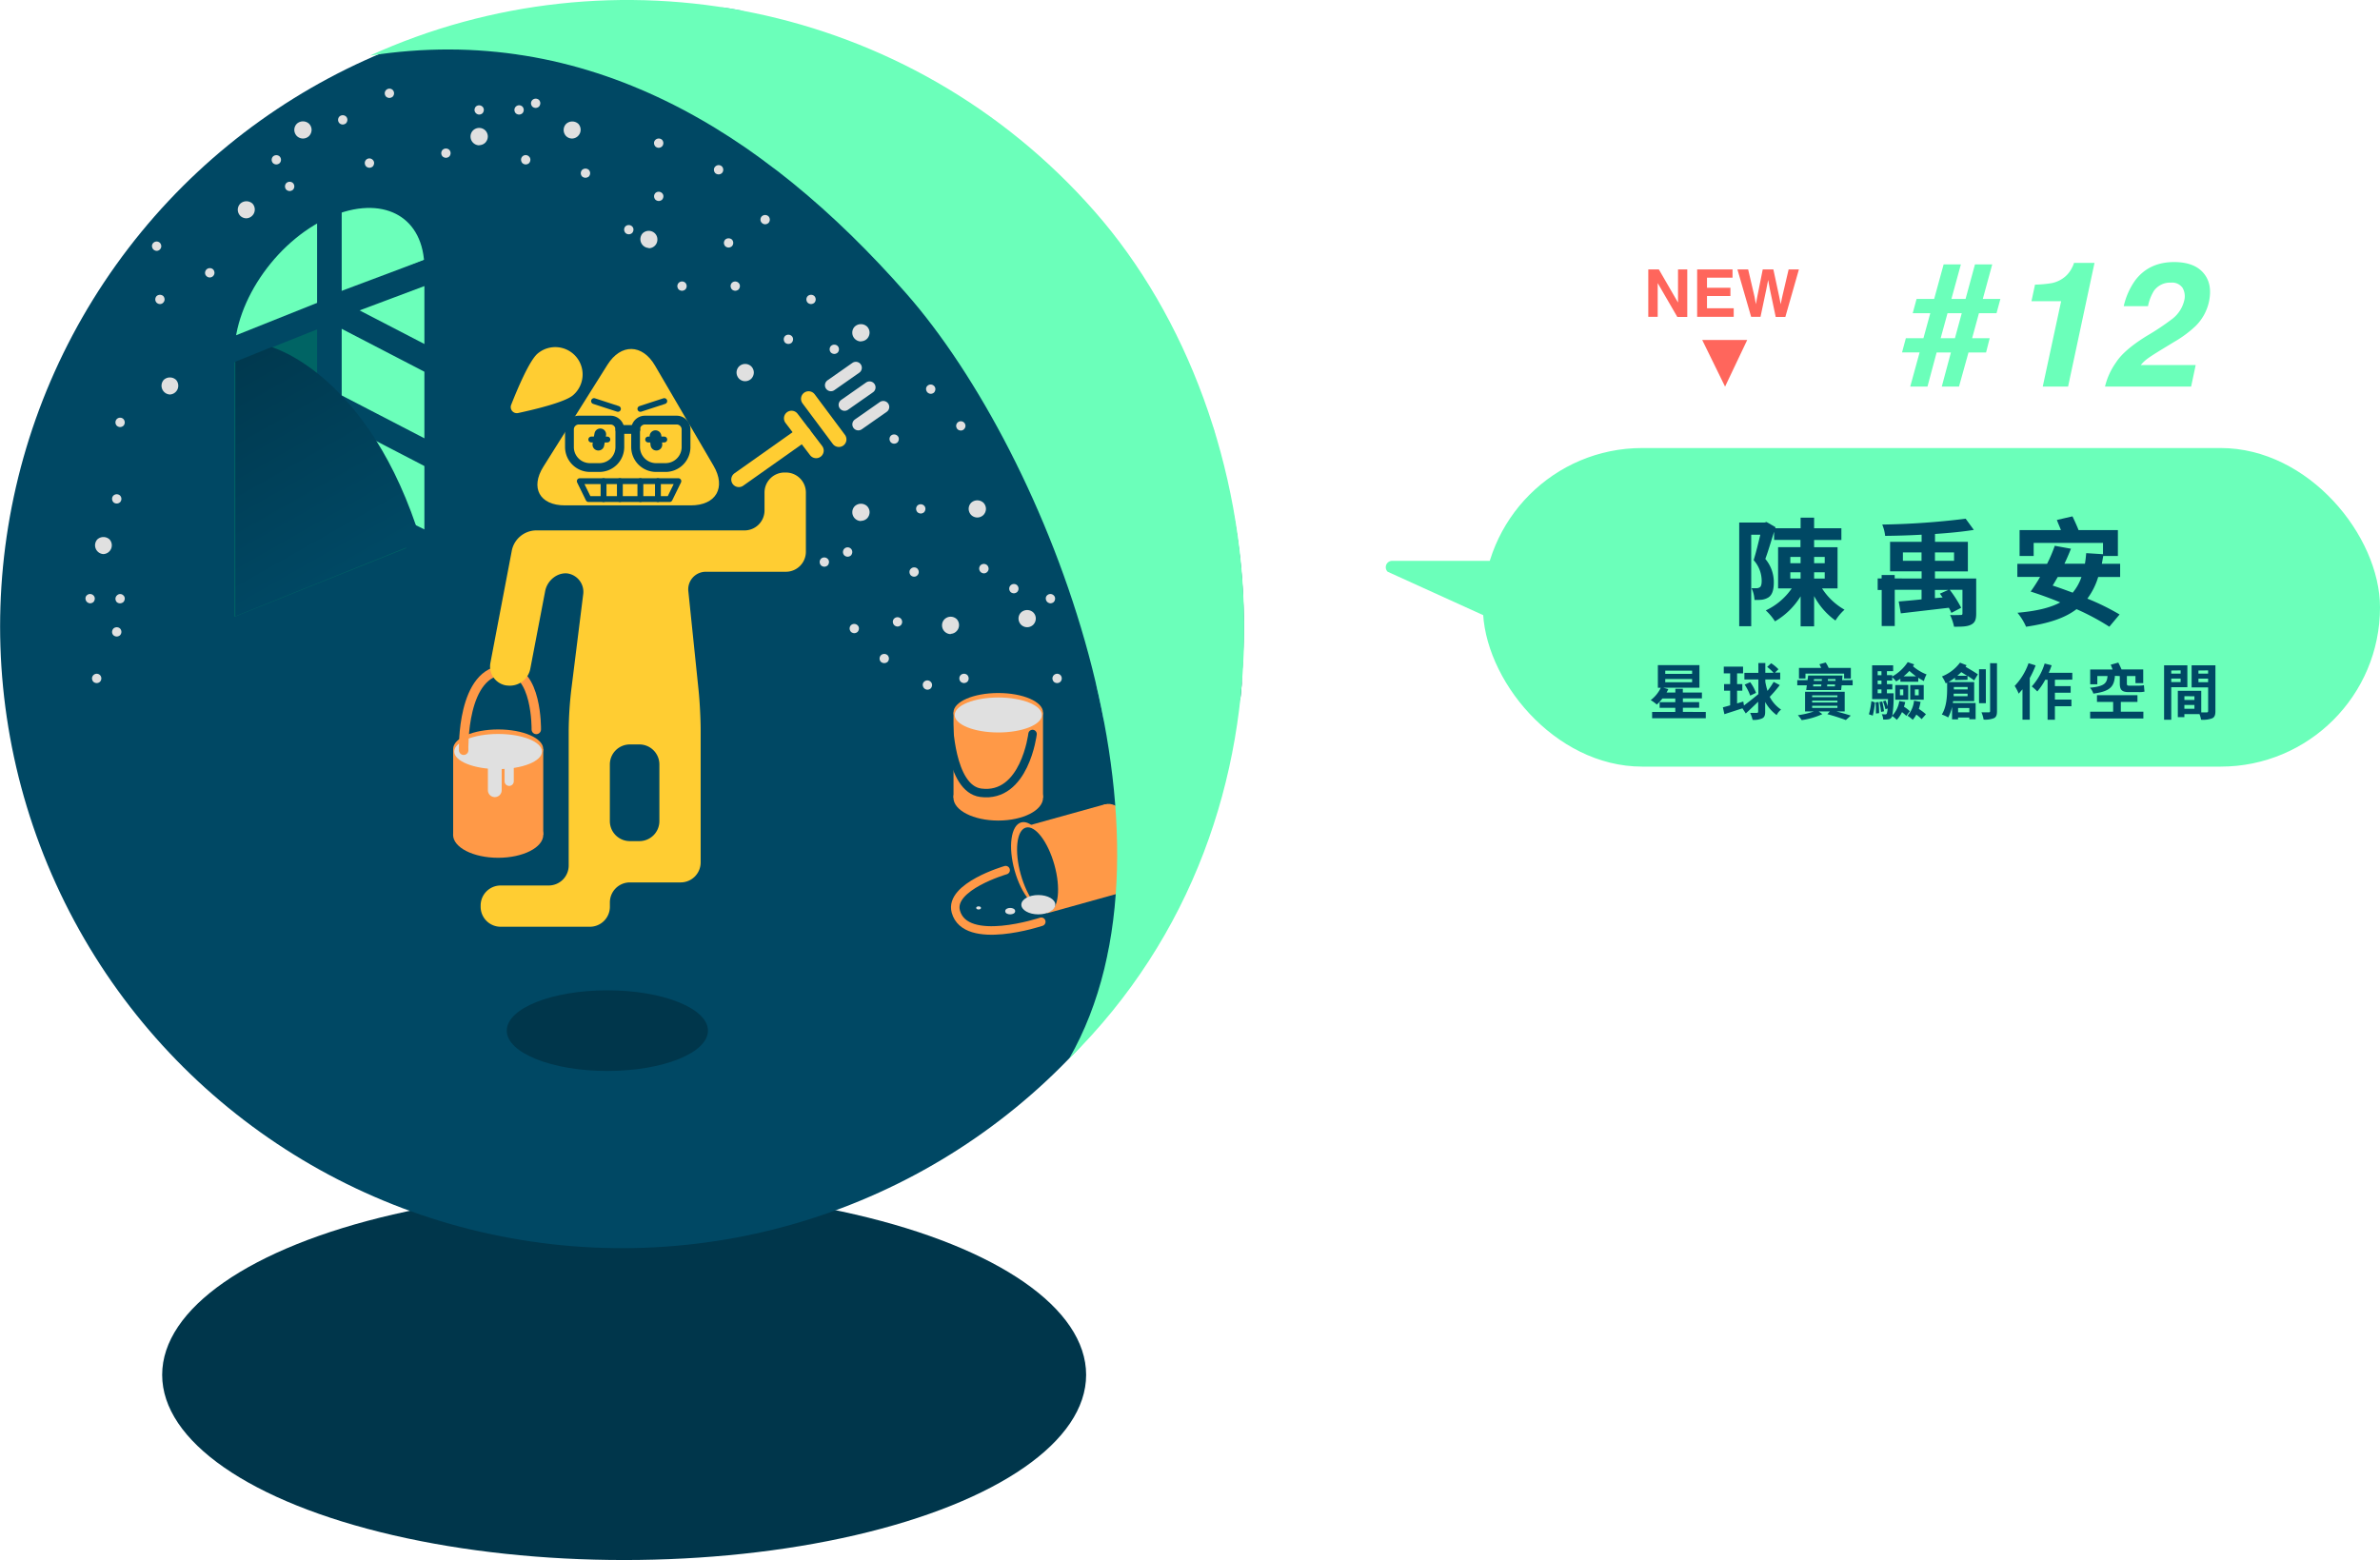 <svg xmlns="http://www.w3.org/2000/svg" xmlns:xlink="http://www.w3.org/1999/xlink" viewBox="0 0 812.48 532.67"><defs><style>.cls-1,.cls-16,.cls-17,.cls-20,.cls-21,.cls-22,.cls-24,.cls-25,.cls-26,.cls-27,.cls-28{fill:none;}.cls-2{fill:url(#未命名漸層_10);}.cls-3{fill:url(#未命名漸層_10-2);}.cls-4{fill:url(#未命名漸層_10-3);}.cls-5{fill:url(#未命名漸層_10-4);}.cls-6{fill:url(#未命名漸層_10-5);}.cls-7{fill:url(#未命名漸層_10-6);}.cls-8{fill:url(#未命名漸層_10-7);}.cls-9{fill:#00364b;}.cls-10{fill:#004864;}.cls-11{fill:url(#USGS_22_沙礫海灘_3);}.cls-12,.cls-18{fill:#6bffba;}.cls-12,.cls-13,.cls-16,.cls-26,.cls-27,.cls-28,.cls-29{stroke:#004864;}.cls-12,.cls-13,.cls-16,.cls-17,.cls-20,.cls-21,.cls-22,.cls-24,.cls-25,.cls-26,.cls-27,.cls-28,.cls-29{stroke-linecap:round;}.cls-12,.cls-13,.cls-26,.cls-27,.cls-28,.cls-29{stroke-linejoin:round;}.cls-12,.cls-13{stroke-width:8.4px;}.cls-13{fill:#006464;}.cls-14{fill:#ff9947;}.cls-15{fill:#e0e0e0;}.cls-16,.cls-17,.cls-20,.cls-21,.cls-22,.cls-24,.cls-25{stroke-miterlimit:10;}.cls-16{stroke-width:2.89px;}.cls-17,.cls-20{stroke:#ff9947;}.cls-17{stroke-width:2.91px;}.cls-19{fill:url(#未命名漸層_6);}.cls-20{stroke-width:3.22px;}.cls-21,.cls-22,.cls-25{stroke:#e0e0e0;}.cls-21{stroke-width:4.71px;}.cls-22{stroke-width:3.14px;}.cls-23,.cls-29{fill:#ffcd32;}.cls-24{stroke:#ffcd32;stroke-width:5.18px;}.cls-25{stroke-width:4.09px;}.cls-26{stroke-width:3px;}.cls-27,.cls-29{stroke-width:2px;}.cls-28{stroke-width:4px;}.cls-30{fill:#ff665c;}</style><linearGradient id="未命名漸層_10" x1="286.09" y1="-15153.27" x2="286.09" y2="-15059.27" gradientTransform="matrix(1, 0, 0, -1, 0, -14886)" gradientUnits="userSpaceOnUse"><stop offset="0" stop-color="#006464"/><stop offset="1" stop-color="#50adc0"/></linearGradient><linearGradient id="未命名漸層_10-2" x1="143.05" y1="-15226.47" x2="143.05" y2="-15132.47" xlink:href="#未命名漸層_10"/><linearGradient id="未命名漸層_10-3" x1="0" y1="-15153.27" x2="0" y2="-15059.27" xlink:href="#未命名漸層_10"/><linearGradient id="未命名漸層_10-4" x1="286.09" y1="-15006.87" x2="286.09" y2="-14912.87" xlink:href="#未命名漸層_10"/><linearGradient id="未命名漸層_10-5" x1="143.05" y1="-15080.07" x2="143.05" y2="-14986.07" xlink:href="#未命名漸層_10"/><linearGradient id="未命名漸層_10-6" x1="0" y1="-15006.87" x2="0" y2="-14912.87" xlink:href="#未命名漸層_10"/><linearGradient id="未命名漸層_10-7" x1="143.05" y1="-14933.67" x2="143.05" y2="-14839.67" xlink:href="#未命名漸層_10"/><pattern id="USGS_22_沙礫海灘_3" data-name="USGS 22 沙礫海灘 3" width="286.09" height="292.8" patternTransform="matrix(-1.4, 0, 0, 1.4, -302.29, -335.39)" patternUnits="userSpaceOnUse" viewBox="0 0 286.09 292.8"><rect class="cls-1" width="286.09" height="292.8"/><path class="cls-2" d="M262.84,229.3h-3a2.91,2.91,0,0,1-2.91-2.91v-3a2.91,2.91,0,0,1,2.91-2.91h3a2.91,2.91,0,0,1,2.91,2.91v3A2.91,2.91,0,0,1,262.84,229.3ZM260,214h0a1.3,1.3,0,0,0-1.3-1.3h0a1.3,1.3,0,0,0-1.3,1.3h0a1.3,1.3,0,0,0,1.3,1.3h0A1.3,1.3,0,0,0,260,214Zm0,19.16h0a1.3,1.3,0,0,0-1.3-1.3h0a1.3,1.3,0,0,0-1.3,1.3h0a1.3,1.3,0,0,0,1.3,1.3h0A1.3,1.3,0,0,0,260,233.17ZM249.8,213.42v-2a1.3,1.3,0,0,0-1.3-1.3h-2a1.3,1.3,0,0,0-1.3,1.3v2a1.3,1.3,0,0,0,1.3,1.3h2A1.3,1.3,0,0,0,249.8,213.42Zm77.43,22.07v-2a1.3,1.3,0,0,0-1.3-1.3h-2a1.3,1.3,0,0,0-1.3,1.3v2a1.3,1.3,0,0,0,1.3,1.3h2A1.3,1.3,0,0,0,327.23,235.48Zm-48.49-34.35v-2a1.3,1.3,0,0,0-1.3-1.3h-2a1.3,1.3,0,0,0-1.3,1.3v2a1.3,1.3,0,0,0,1.3,1.3h2A1.3,1.3,0,0,0,278.74,201.13Zm35-44.2v-2a1.3,1.3,0,0,0-1.3-1.3h-2a1.3,1.3,0,0,0-1.3,1.3v2a1.3,1.3,0,0,0,1.3,1.3h2A1.3,1.3,0,0,0,313.72,156.94Zm-65.94,75.64h0a1.3,1.3,0,0,0-1.3-1.3h0a1.3,1.3,0,0,0-1.3,1.3h0a1.3,1.3,0,0,0,1.3,1.3h0A1.3,1.3,0,0,0,247.78,232.57Zm-9.44-39.93v-3a2.91,2.91,0,0,0-2.91-2.91h-3a2.91,2.91,0,0,0-2.91,2.91v3a2.91,2.91,0,0,0,2.91,2.91h3A2.91,2.91,0,0,0,238.34,192.64Zm6.65-13h0a1.3,1.3,0,0,0-1.3-1.3h0a1.3,1.3,0,0,0-1.3,1.3h0a1.3,1.3,0,0,0,1.3,1.3h0A1.3,1.3,0,0,0,245,179.66Zm0,19.16h0a1.3,1.3,0,0,0-1.3-1.3h0a1.3,1.3,0,0,0-1.3,1.3h0a1.3,1.3,0,0,0,1.3,1.3h0A1.3,1.3,0,0,0,245,198.82Zm-22.61-19.16v-2a1.3,1.3,0,0,0-1.3-1.3h-2a1.3,1.3,0,0,0-1.3,1.3v2a1.3,1.3,0,0,0,1.3,1.3h2A1.3,1.3,0,0,0,222.38,179.66Zm-2,19.16h0a1.3,1.3,0,0,0-1.3-1.3h0a1.3,1.3,0,0,0-1.3,1.3h0a1.3,1.3,0,0,0,1.3,1.3h0A1.3,1.3,0,0,0,220.36,198.82ZM249,264.9v3a2.91,2.91,0,0,0,2.91,2.91h3a2.91,2.91,0,0,0,2.91-2.91v-3a2.91,2.91,0,0,0-2.91-2.91h-3A2.91,2.91,0,0,0,249,264.9Zm-43.49,6.64h0a1.3,1.3,0,0,0,1.3,1.3h0a1.3,1.3,0,0,0,1.3-1.3h0a1.3,1.3,0,0,0-1.3-1.3h0A1.3,1.3,0,0,0,205.49,271.54Zm31.64-18h0a1.3,1.3,0,0,0,1.3,1.3h0a1.3,1.3,0,0,0,1.3-1.3h0a1.3,1.3,0,0,0-1.3-1.3h0A1.3,1.3,0,0,0,237.13,253.53Zm-20.68-17.24h0a1.3,1.3,0,0,0,1.3,1.3h0a1.3,1.3,0,0,0,1.3-1.3h0a1.3,1.3,0,0,0-1.3-1.3h0A1.3,1.3,0,0,0,216.45,236.29Zm11.64,35.25v2a1.3,1.3,0,0,0,1.3,1.3h2a1.3,1.3,0,0,0,1.3-1.3v-2a1.3,1.3,0,0,0-1.3-1.3h-2A1.3,1.3,0,0,0,228.1,271.54Zm60.8,15.93v2a1.3,1.3,0,0,0,1.3,1.3h2a1.3,1.3,0,0,0,1.3-1.3v-2a1.3,1.3,0,0,0-1.3-1.3h-2A1.3,1.3,0,0,0,288.9,287.47Zm-58.78-35.09h0a1.3,1.3,0,0,0,1.3,1.3h0a1.3,1.3,0,0,0,1.3-1.3h0a1.3,1.3,0,0,0-1.3-1.3h0A1.3,1.3,0,0,0,230.12,252.39Zm-30-31.94h0a1.3,1.3,0,0,0,1.3,1.3h0a1.3,1.3,0,0,0,1.3-1.3h0a1.3,1.3,0,0,0-1.3-1.3h0A1.3,1.3,0,0,0,200.11,220.44Zm129.32,56.48h6.25a1.3,1.3,0,0,0,1.3-1.3v-6.25a1.3,1.3,0,0,0-1.3-1.3h-6.25a1.3,1.3,0,0,0-1.3,1.3v6.25A1.3,1.3,0,0,0,329.43,276.92Zm12,9.25h0a1.3,1.3,0,0,0,1.3-1.3h0a1.3,1.3,0,0,0-1.3-1.3h0a1.3,1.3,0,0,0-1.3,1.3h0A1.3,1.3,0,0,0,341.42,286.17Zm-19.16,0h0a1.3,1.3,0,0,0,1.3-1.3h0a1.3,1.3,0,0,0-1.3-1.3h0a1.3,1.3,0,0,0-1.3,1.3h0A1.3,1.3,0,0,0,322.26,286.17Zm19.16-22.61h2a1.3,1.3,0,0,0,1.3-1.3v-2a1.3,1.3,0,0,0-1.3-1.3h-2a1.3,1.3,0,0,0-1.3,1.3v2A1.3,1.3,0,0,0,341.42,263.56Zm-19.16-2h0a1.3,1.3,0,0,0,1.3-1.3h0a1.3,1.3,0,0,0-1.3-1.3h0a1.3,1.3,0,0,0-1.3,1.3h0A1.3,1.3,0,0,0,322.26,261.54Zm-29.53-18h-3a2.91,2.91,0,0,0-2.91,2.91v3a2.91,2.91,0,0,0,2.91,2.91h3a2.91,2.91,0,0,0,2.91-2.91v-3A2.91,2.91,0,0,0,292.73,243.52Zm-13-11.85h0a1.3,1.3,0,0,0-1.3,1.3h0a1.3,1.3,0,0,0,1.3,1.3h0a1.3,1.3,0,0,0,1.3-1.3h0A1.3,1.3,0,0,0,279.75,231.67Zm19.16,0h0a1.3,1.3,0,0,0-1.3,1.3h0a1.3,1.3,0,0,0,1.3,1.3h0a1.3,1.3,0,0,0,1.3-1.3h0A1.3,1.3,0,0,0,298.91,231.67Zm-19.16,22.61h-2a1.3,1.3,0,0,0-1.3,1.3v2a1.3,1.3,0,0,0,1.3,1.3h2a1.3,1.3,0,0,0,1.3-1.3v-2A1.3,1.3,0,0,0,279.75,254.28Zm19.16,2h0a1.3,1.3,0,0,0-1.3,1.3h0a1.3,1.3,0,0,0,1.3,1.3h0a1.3,1.3,0,0,0,1.3-1.3h0A1.3,1.3,0,0,0,298.91,256.3ZM362,222.94h-3a2.91,2.91,0,0,0-2.91,2.91v3A2.91,2.91,0,0,0,359,231.8h3a2.91,2.91,0,0,0,2.91-2.91v-3A2.91,2.91,0,0,0,362,222.94Zm-10.38-9.25h0a1.3,1.3,0,0,0-1.3,1.3h0a1.3,1.3,0,0,0,1.3,1.3h0a1.3,1.3,0,0,0,1.3-1.3h0A1.3,1.3,0,0,0,351.61,213.69Zm19.16,0h0a1.3,1.3,0,0,0-1.3,1.3h0a1.3,1.3,0,0,0,1.3,1.3h0a1.3,1.3,0,0,0,1.3-1.3h0A1.3,1.3,0,0,0,370.77,213.69Zm-19.16,22.61h-2a1.3,1.3,0,0,0-1.3,1.3v2a1.3,1.3,0,0,0,1.3,1.3h2a1.3,1.3,0,0,0,1.3-1.3v-2A1.3,1.3,0,0,0,351.61,236.29Zm19.16,2h0a1.3,1.3,0,0,0-1.3,1.3h0a1.3,1.3,0,0,0,1.3,1.3h0a1.3,1.3,0,0,0,1.3-1.3h0A1.3,1.3,0,0,0,370.77,238.32Zm-98.58-75.46h-3a2.91,2.91,0,0,0-2.91,2.91v3a2.91,2.91,0,0,0,2.91,2.91h3a2.91,2.91,0,0,0,2.91-2.91v-3A2.91,2.91,0,0,0,272.19,162.86Zm-13-11.85h0a1.3,1.3,0,0,0-1.3,1.3h0a1.3,1.3,0,0,0,1.3,1.3h0a1.3,1.3,0,0,0,1.3-1.3h0A1.3,1.3,0,0,0,259.21,151Zm19.16,0h0a1.3,1.3,0,0,0-1.3,1.3h0a1.3,1.3,0,0,0,1.3,1.3h0a1.3,1.3,0,0,0,1.3-1.3h0A1.3,1.3,0,0,0,278.36,151Zm-19.16,22.61h-2a1.3,1.3,0,0,0-1.3,1.3v2a1.3,1.3,0,0,0,1.3,1.3h2a1.3,1.3,0,0,0,1.3-1.3v-2A1.3,1.3,0,0,0,259.21,173.61Zm19.16,2h0a1.3,1.3,0,0,0-1.3,1.3h0a1.3,1.3,0,0,0,1.3,1.3h0a1.3,1.3,0,0,0,1.3-1.3h0A1.3,1.3,0,0,0,278.36,175.63ZM233.91,148.4h0a1.3,1.3,0,0,0-1.3,1.3h0a1.3,1.3,0,0,0,1.3,1.3h0a1.3,1.3,0,0,0,1.3-1.3h0A1.3,1.3,0,0,0,233.91,148.4ZM307,201.69v3a2.91,2.91,0,0,0,2.91,2.91h3a2.91,2.91,0,0,0,2.91-2.91v-3a2.91,2.91,0,0,0-2.91-2.91h-3A2.91,2.91,0,0,0,307,201.69Zm-11.85,7.78h0a1.3,1.3,0,0,0,1.3,1.3h0a1.3,1.3,0,0,0,1.3-1.3h0a1.3,1.3,0,0,0-1.3-1.3h0A1.3,1.3,0,0,0,295.12,209.48Zm0-19.16h0a1.3,1.3,0,0,0,1.3,1.3h0a1.3,1.3,0,0,0,1.3-1.3h0a1.3,1.3,0,0,0-1.3-1.3h0A1.3,1.3,0,0,0,295.12,190.32Zm22.61,19.16v2a1.3,1.3,0,0,0,1.3,1.3h2a1.3,1.3,0,0,0,1.3-1.3v-2a1.3,1.3,0,0,0-1.3-1.3h-2A1.3,1.3,0,0,0,317.73,209.48Zm2-19.16h0a1.3,1.3,0,0,0,1.3,1.3h0a1.3,1.3,0,0,0,1.3-1.3h0a1.3,1.3,0,0,0-1.3-1.3h0A1.3,1.3,0,0,0,319.75,190.32Zm21.12-6.95v-3a2.91,2.91,0,0,0-2.91-2.91h-3a2.91,2.91,0,0,0-2.91,2.91v3a2.91,2.91,0,0,0,2.91,2.91h3A2.91,2.91,0,0,0,340.87,183.37Zm6.65-13h0a1.3,1.3,0,0,0-1.3-1.3h0a1.3,1.3,0,0,0-1.3,1.3h0a1.3,1.3,0,0,0,1.3,1.3h0A1.3,1.3,0,0,0,347.52,170.39Zm0,19.16h0a1.3,1.3,0,0,0-1.3-1.3h0a1.3,1.3,0,0,0-1.3,1.3h0a1.3,1.3,0,0,0,1.3,1.3h0A1.3,1.3,0,0,0,347.52,189.55Zm-22.61-19.16v-2a1.3,1.3,0,0,0-1.3-1.3h-2a1.3,1.3,0,0,0-1.3,1.3v2a1.3,1.3,0,0,0,1.3,1.3h2A1.3,1.3,0,0,0,324.92,170.39Zm-2,19.16h0a1.3,1.3,0,0,0-1.3-1.3h0a1.3,1.3,0,0,0-1.3,1.3h0a1.3,1.3,0,0,0,1.3,1.3h0A1.3,1.3,0,0,0,322.9,189.55Z"/><path class="cls-3" d="M119.8,302.5h-3a2.91,2.91,0,0,1-2.91-2.91v-3a2.91,2.91,0,0,1,2.91-2.91h3a2.91,2.91,0,0,1,2.91,2.91v3A2.91,2.91,0,0,1,119.8,302.5Zm-2.88-15.29h0a1.3,1.3,0,0,0-1.3-1.3h0a1.3,1.3,0,0,0-1.3,1.3h0a1.3,1.3,0,0,0,1.3,1.3h0A1.3,1.3,0,0,0,116.91,287.21Zm0,19.16h0a1.3,1.3,0,0,0-1.3-1.3h0a1.3,1.3,0,0,0-1.3,1.3h0a1.3,1.3,0,0,0,1.3,1.3h0A1.3,1.3,0,0,0,116.91,306.37Zm-10.16-19.75v-2a1.3,1.3,0,0,0-1.3-1.3h-2a1.3,1.3,0,0,0-1.3,1.3v2a1.3,1.3,0,0,0,1.3,1.3h2A1.3,1.3,0,0,0,106.75,286.61Zm77.43,22.07v-2a1.3,1.3,0,0,0-1.3-1.3h-2a1.3,1.3,0,0,0-1.3,1.3v2a1.3,1.3,0,0,0,1.3,1.3h2A1.3,1.3,0,0,0,184.18,308.68Zm-48.49-34.35v-2a1.3,1.3,0,0,0-1.3-1.3h-2a1.3,1.3,0,0,0-1.3,1.3v2a1.3,1.3,0,0,0,1.3,1.3h2A1.3,1.3,0,0,0,135.69,274.33Zm35-44.2v-2a1.3,1.3,0,0,0-1.3-1.3h-2a1.3,1.3,0,0,0-1.3,1.3v2a1.3,1.3,0,0,0,1.3,1.3h2A1.3,1.3,0,0,0,170.67,230.14Zm-65.94,75.64h0a1.3,1.3,0,0,0-1.3-1.3h0a1.3,1.3,0,0,0-1.3,1.3h0a1.3,1.3,0,0,0,1.3,1.3h0A1.3,1.3,0,0,0,104.73,305.77Zm-9.44-39.93v-3a2.91,2.91,0,0,0-2.91-2.91h-3a2.91,2.91,0,0,0-2.91,2.91v3a2.91,2.91,0,0,0,2.91,2.91h3A2.91,2.91,0,0,0,95.29,265.84Zm6.65-13h0a1.3,1.3,0,0,0-1.3-1.3h0a1.3,1.3,0,0,0-1.3,1.3h0a1.3,1.3,0,0,0,1.3,1.3h0A1.3,1.3,0,0,0,101.95,252.86Zm0,19.16h0a1.3,1.3,0,0,0-1.3-1.3h0a1.3,1.3,0,0,0-1.3,1.3h0a1.3,1.3,0,0,0,1.3,1.3h0A1.3,1.3,0,0,0,101.95,272ZM79.34,252.86v-2a1.3,1.3,0,0,0-1.3-1.3H76a1.3,1.3,0,0,0-1.3,1.3v2a1.3,1.3,0,0,0,1.3,1.3h2A1.3,1.3,0,0,0,79.34,252.86Zm-2,19.16h0a1.3,1.3,0,0,0-1.3-1.3h0a1.3,1.3,0,0,0-1.3,1.3h0a1.3,1.3,0,0,0,1.3,1.3h0A1.3,1.3,0,0,0,77.32,272Zm28.62,66.08v3a2.91,2.91,0,0,0,2.91,2.91h3a2.91,2.91,0,0,0,2.91-2.91v-3a2.91,2.91,0,0,0-2.91-2.91h-3A2.91,2.91,0,0,0,105.93,338.1Zm-43.49,6.64h0a1.3,1.3,0,0,0,1.3,1.3h0a1.3,1.3,0,0,0,1.3-1.3h0a1.3,1.3,0,0,0-1.3-1.3h0A1.3,1.3,0,0,0,62.44,344.74Zm31.64-18h0a1.3,1.3,0,0,0,1.3,1.3h0a1.3,1.3,0,0,0,1.3-1.3h0a1.3,1.3,0,0,0-1.3-1.3h0A1.3,1.3,0,0,0,94.08,326.73ZM73.41,309.49h0a1.3,1.3,0,0,0,1.3,1.3h0a1.3,1.3,0,0,0,1.3-1.3h0a1.3,1.3,0,0,0-1.3-1.3h0A1.3,1.3,0,0,0,73.41,309.49ZM85,344.74v2a1.3,1.3,0,0,0,1.3,1.3h2a1.3,1.3,0,0,0,1.3-1.3v-2a1.3,1.3,0,0,0-1.3-1.3h-2A1.3,1.3,0,0,0,85,344.74Zm60.8,15.93v2a1.3,1.3,0,0,0,1.3,1.3h2a1.3,1.3,0,0,0,1.3-1.3v-2a1.3,1.3,0,0,0-1.3-1.3h-2A1.3,1.3,0,0,0,145.85,360.67ZM87.07,325.59h0a1.3,1.3,0,0,0,1.3,1.3h0a1.3,1.3,0,0,0,1.3-1.3h0a1.3,1.3,0,0,0-1.3-1.3h0A1.3,1.3,0,0,0,87.07,325.59Zm-30-31.94h0a1.3,1.3,0,0,0,1.3,1.3h0a1.3,1.3,0,0,0,1.3-1.3h0a1.3,1.3,0,0,0-1.3-1.3h0A1.3,1.3,0,0,0,57.07,293.64Zm129.32,56.48h6.25a1.3,1.3,0,0,0,1.3-1.3v-6.25a1.3,1.3,0,0,0-1.3-1.3h-6.25a1.3,1.3,0,0,0-1.3,1.3v6.25A1.3,1.3,0,0,0,186.38,350.12Zm12,9.25h0a1.3,1.3,0,0,0,1.3-1.3h0a1.3,1.3,0,0,0-1.3-1.3h0a1.3,1.3,0,0,0-1.3,1.3h0A1.3,1.3,0,0,0,198.37,359.37Zm-19.16,0h0a1.3,1.3,0,0,0,1.3-1.3h0a1.3,1.3,0,0,0-1.3-1.3h0a1.3,1.3,0,0,0-1.3,1.3h0A1.3,1.3,0,0,0,179.22,359.37Zm19.16-22.61h2a1.3,1.3,0,0,0,1.3-1.3v-2a1.3,1.3,0,0,0-1.3-1.3h-2a1.3,1.3,0,0,0-1.3,1.3v2A1.3,1.3,0,0,0,198.37,336.76Zm-19.16-2h0a1.3,1.3,0,0,0,1.3-1.3h0a1.3,1.3,0,0,0-1.3-1.3h0a1.3,1.3,0,0,0-1.3,1.3h0A1.3,1.3,0,0,0,179.22,334.74Zm-29.53-18h-3a2.91,2.91,0,0,0-2.91,2.91v3a2.91,2.91,0,0,0,2.91,2.91h3a2.91,2.91,0,0,0,2.91-2.91v-3A2.91,2.91,0,0,0,149.68,316.72Zm-13-11.85h0a1.3,1.3,0,0,0-1.3,1.3h0a1.3,1.3,0,0,0,1.3,1.3h0a1.3,1.3,0,0,0,1.3-1.3h0A1.3,1.3,0,0,0,136.7,304.87Zm19.16,0h0a1.3,1.3,0,0,0-1.3,1.3h0a1.3,1.3,0,0,0,1.3,1.3h0a1.3,1.3,0,0,0,1.3-1.3h0A1.3,1.3,0,0,0,155.86,304.87ZM136.7,327.48h-2a1.3,1.3,0,0,0-1.3,1.3v2a1.3,1.3,0,0,0,1.3,1.3h2a1.3,1.3,0,0,0,1.3-1.3v-2A1.3,1.3,0,0,0,136.7,327.48Zm19.16,2h0a1.3,1.3,0,0,0-1.3,1.3h0a1.3,1.3,0,0,0,1.3,1.3h0a1.3,1.3,0,0,0,1.3-1.3h0A1.3,1.3,0,0,0,155.86,329.5Zm63.09-33.36h-3A2.91,2.91,0,0,0,213,299v3a2.91,2.91,0,0,0,2.91,2.91h3a2.91,2.91,0,0,0,2.91-2.91v-3A2.91,2.91,0,0,0,218.95,296.14Zm-10.38-9.25h0a1.3,1.3,0,0,0-1.3,1.3h0a1.3,1.3,0,0,0,1.3,1.3h0a1.3,1.3,0,0,0,1.3-1.3h0A1.3,1.3,0,0,0,208.57,286.89Zm19.16,0h0a1.3,1.3,0,0,0-1.3,1.3h0a1.3,1.3,0,0,0,1.3,1.3h0a1.3,1.3,0,0,0,1.3-1.3h0A1.3,1.3,0,0,0,227.72,286.89Zm-19.16,22.61h-2a1.3,1.3,0,0,0-1.3,1.3v2a1.3,1.3,0,0,0,1.3,1.3h2a1.3,1.3,0,0,0,1.3-1.3v-2A1.3,1.3,0,0,0,208.57,309.49Zm19.16,2h0a1.3,1.3,0,0,0-1.3,1.3h0a1.3,1.3,0,0,0,1.3,1.3h0a1.3,1.3,0,0,0,1.3-1.3h0A1.3,1.3,0,0,0,227.72,311.51Zm-98.58-75.46h-3a2.91,2.91,0,0,0-2.91,2.91v3a2.91,2.91,0,0,0,2.91,2.91h3a2.91,2.91,0,0,0,2.91-2.91v-3A2.91,2.91,0,0,0,129.14,236.05Zm-13-11.85h0a1.3,1.3,0,0,0-1.3,1.3h0a1.3,1.3,0,0,0,1.3,1.3h0a1.3,1.3,0,0,0,1.3-1.3h0A1.3,1.3,0,0,0,116.16,224.21Zm19.16,0h0a1.3,1.3,0,0,0-1.3,1.3h0a1.3,1.3,0,0,0,1.3,1.3h0a1.3,1.3,0,0,0,1.3-1.3h0A1.3,1.3,0,0,0,135.32,224.21Zm-19.16,22.61h-2a1.3,1.3,0,0,0-1.3,1.3v2a1.3,1.3,0,0,0,1.3,1.3h2a1.3,1.3,0,0,0,1.3-1.3v-2A1.3,1.3,0,0,0,116.16,246.81Zm19.16,2h0a1.3,1.3,0,0,0-1.3,1.3h0a1.3,1.3,0,0,0,1.3,1.3h0a1.3,1.3,0,0,0,1.3-1.3h0A1.3,1.3,0,0,0,135.32,248.83ZM90.86,221.6h0a1.3,1.3,0,0,0-1.3,1.3h0a1.3,1.3,0,0,0,1.3,1.3h0a1.3,1.3,0,0,0,1.3-1.3h0A1.3,1.3,0,0,0,90.86,221.6Zm73.07,53.29v3a2.91,2.91,0,0,0,2.91,2.91h3a2.91,2.91,0,0,0,2.91-2.91v-3a2.91,2.91,0,0,0-2.91-2.91h-3A2.91,2.91,0,0,0,163.93,274.89Zm-11.85,7.78h0a1.3,1.3,0,0,0,1.3,1.3h0a1.3,1.3,0,0,0,1.3-1.3h0a1.3,1.3,0,0,0-1.3-1.3h0A1.3,1.3,0,0,0,152.08,282.68Zm0-19.16h0a1.3,1.3,0,0,0,1.3,1.3h0a1.3,1.3,0,0,0,1.3-1.3h0a1.3,1.3,0,0,0-1.3-1.3h0A1.3,1.3,0,0,0,152.08,263.52Zm22.61,19.16v2A1.3,1.3,0,0,0,176,286h2a1.3,1.3,0,0,0,1.3-1.3v-2a1.3,1.3,0,0,0-1.3-1.3h-2A1.3,1.3,0,0,0,174.68,282.68Zm2-19.16h0a1.3,1.3,0,0,0,1.3,1.3h0a1.3,1.3,0,0,0,1.3-1.3h0a1.3,1.3,0,0,0-1.3-1.3h0A1.3,1.3,0,0,0,176.71,263.52Zm21.12-6.95v-3a2.91,2.91,0,0,0-2.91-2.91h-3a2.91,2.91,0,0,0-2.91,2.91v3a2.91,2.91,0,0,0,2.91,2.91h3A2.91,2.91,0,0,0,197.82,256.57Zm6.65-13h0a1.3,1.3,0,0,0-1.3-1.3h0a1.3,1.3,0,0,0-1.3,1.3h0a1.3,1.3,0,0,0,1.3,1.3h0A1.3,1.3,0,0,0,204.48,243.59Zm0,19.16h0a1.3,1.3,0,0,0-1.3-1.3h0a1.3,1.3,0,0,0-1.3,1.3h0a1.3,1.3,0,0,0,1.3,1.3h0A1.3,1.3,0,0,0,204.48,262.75Zm-22.61-19.16v-2a1.3,1.3,0,0,0-1.3-1.3h-2a1.3,1.3,0,0,0-1.3,1.3v2a1.3,1.3,0,0,0,1.3,1.3h2A1.3,1.3,0,0,0,181.87,243.59Zm-2,19.16h0a1.3,1.3,0,0,0-1.3-1.3h0a1.3,1.3,0,0,0-1.3,1.3h0a1.3,1.3,0,0,0,1.3,1.3h0A1.3,1.3,0,0,0,179.85,262.75Z"/><path class="cls-4" d="M-23.25,229.3h-3a2.91,2.91,0,0,1-2.91-2.91v-3a2.91,2.91,0,0,1,2.91-2.91h3a2.91,2.91,0,0,1,2.91,2.91v3A2.91,2.91,0,0,1-23.25,229.3ZM-26.13,214h0a1.3,1.3,0,0,0-1.3-1.3h0a1.3,1.3,0,0,0-1.3,1.3h0a1.3,1.3,0,0,0,1.3,1.3h0A1.3,1.3,0,0,0-26.13,214Zm0,19.16h0a1.3,1.3,0,0,0-1.3-1.3h0a1.3,1.3,0,0,0-1.3,1.3h0a1.3,1.3,0,0,0,1.3,1.3h0A1.3,1.3,0,0,0-26.13,233.17Zm-10.16-19.75v-2a1.3,1.3,0,0,0-1.3-1.3h-2a1.3,1.3,0,0,0-1.3,1.3v2a1.3,1.3,0,0,0,1.3,1.3h2A1.3,1.3,0,0,0-36.29,213.42Zm77.43,22.07v-2a1.3,1.3,0,0,0-1.3-1.3h-2a1.3,1.3,0,0,0-1.3,1.3v2a1.3,1.3,0,0,0,1.3,1.3h2A1.3,1.3,0,0,0,41.14,235.48ZM-7.35,201.13v-2a1.3,1.3,0,0,0-1.3-1.3h-2a1.3,1.3,0,0,0-1.3,1.3v2a1.3,1.3,0,0,0,1.3,1.3h2A1.3,1.3,0,0,0-7.35,201.13Zm35-44.2v-2a1.3,1.3,0,0,0-1.3-1.3h-2a1.3,1.3,0,0,0-1.3,1.3v2a1.3,1.3,0,0,0,1.3,1.3h2A1.3,1.3,0,0,0,27.62,156.94Zm-65.94,75.64h0a1.3,1.3,0,0,0-1.3-1.3h0a1.3,1.3,0,0,0-1.3,1.3h0a1.3,1.3,0,0,0,1.3,1.3h0A1.3,1.3,0,0,0-38.31,232.57Zm-9.44-39.93v-3a2.91,2.91,0,0,0-2.91-2.91h-3a2.91,2.91,0,0,0-2.91,2.91v3a2.91,2.91,0,0,0,2.91,2.91h3A2.91,2.91,0,0,0-47.76,192.64Zm6.65-13h0a1.3,1.3,0,0,0-1.3-1.3h0a1.3,1.3,0,0,0-1.3,1.3h0a1.3,1.3,0,0,0,1.3,1.3h0A1.3,1.3,0,0,0-41.1,179.66Zm0,19.16h0a1.3,1.3,0,0,0-1.3-1.3h0a1.3,1.3,0,0,0-1.3,1.3h0a1.3,1.3,0,0,0,1.3,1.3h0A1.3,1.3,0,0,0-41.1,198.82Zm-22.61-19.16v-2a1.3,1.3,0,0,0-1.3-1.3h-2a1.3,1.3,0,0,0-1.3,1.3v2A1.3,1.3,0,0,0-67,181h2A1.3,1.3,0,0,0-63.71,179.66Zm-2,19.16h0a1.3,1.3,0,0,0-1.3-1.3h0a1.3,1.3,0,0,0-1.3,1.3h0a1.3,1.3,0,0,0,1.3,1.3h0A1.3,1.3,0,0,0-65.73,198.82Zm28.62,66.08v3a2.91,2.91,0,0,0,2.91,2.91h3a2.91,2.91,0,0,0,2.91-2.91v-3A2.91,2.91,0,0,0-31.16,262h-3A2.91,2.91,0,0,0-37.11,264.9Zm-43.49,6.64h0a1.3,1.3,0,0,0,1.3,1.3h0a1.3,1.3,0,0,0,1.3-1.3h0a1.3,1.3,0,0,0-1.3-1.3h0A1.3,1.3,0,0,0-80.61,271.54Zm31.64-18h0a1.3,1.3,0,0,0,1.3,1.3h0a1.3,1.3,0,0,0,1.3-1.3h0a1.3,1.3,0,0,0-1.3-1.3h0A1.3,1.3,0,0,0-49,253.53Zm-20.68-17.24h0a1.3,1.3,0,0,0,1.3,1.3h0a1.3,1.3,0,0,0,1.3-1.3h0a1.3,1.3,0,0,0-1.3-1.3h0A1.3,1.3,0,0,0-69.64,236.29ZM-58,271.54v2a1.3,1.3,0,0,0,1.3,1.3h2a1.3,1.3,0,0,0,1.3-1.3v-2a1.3,1.3,0,0,0-1.3-1.3h-2A1.3,1.3,0,0,0-58,271.54ZM2.8,287.47v2a1.3,1.3,0,0,0,1.3,1.3h2a1.3,1.3,0,0,0,1.3-1.3v-2a1.3,1.3,0,0,0-1.3-1.3h-2A1.3,1.3,0,0,0,2.8,287.47ZM-56,252.39h0a1.3,1.3,0,0,0,1.3,1.3h0a1.3,1.3,0,0,0,1.3-1.3h0a1.3,1.3,0,0,0-1.3-1.3h0A1.3,1.3,0,0,0-56,252.39Zm-30-31.94h0a1.3,1.3,0,0,0,1.3,1.3h0a1.3,1.3,0,0,0,1.3-1.3h0a1.3,1.3,0,0,0-1.3-1.3h0A1.3,1.3,0,0,0-86,220.44ZM43.34,276.92h6.25a1.3,1.3,0,0,0,1.3-1.3v-6.25a1.3,1.3,0,0,0-1.3-1.3H43.34a1.3,1.3,0,0,0-1.3,1.3v6.25A1.3,1.3,0,0,0,43.34,276.92Zm12,9.25h0a1.3,1.3,0,0,0,1.3-1.3h0a1.3,1.3,0,0,0-1.3-1.3h0a1.3,1.3,0,0,0-1.3,1.3h0A1.3,1.3,0,0,0,55.32,286.17Zm-19.16,0h0a1.3,1.3,0,0,0,1.3-1.3h0a1.3,1.3,0,0,0-1.3-1.3h0a1.3,1.3,0,0,0-1.3,1.3h0A1.3,1.3,0,0,0,36.17,286.17Zm19.16-22.61h2a1.3,1.3,0,0,0,1.3-1.3v-2a1.3,1.3,0,0,0-1.3-1.3h-2a1.3,1.3,0,0,0-1.3,1.3v2A1.3,1.3,0,0,0,55.32,263.56Zm-19.16-2h0a1.3,1.3,0,0,0,1.3-1.3h0a1.3,1.3,0,0,0-1.3-1.3h0a1.3,1.3,0,0,0-1.3,1.3h0A1.3,1.3,0,0,0,36.17,261.54Zm-29.53-18h-3a2.91,2.91,0,0,0-2.91,2.91v3a2.91,2.91,0,0,0,2.91,2.91h3a2.91,2.91,0,0,0,2.91-2.91v-3A2.91,2.91,0,0,0,6.64,243.52Zm-13-11.85h0a1.3,1.3,0,0,0-1.3,1.3h0a1.3,1.3,0,0,0,1.3,1.3h0A1.3,1.3,0,0,0-5,233h0A1.3,1.3,0,0,0-6.34,231.67Zm19.16,0h0a1.3,1.3,0,0,0-1.3,1.3h0a1.3,1.3,0,0,0,1.3,1.3h0a1.3,1.3,0,0,0,1.3-1.3h0A1.3,1.3,0,0,0,12.81,231.67ZM-6.34,254.28h-2a1.3,1.3,0,0,0-1.3,1.3v2a1.3,1.3,0,0,0,1.3,1.3h2a1.3,1.3,0,0,0,1.3-1.3v-2A1.3,1.3,0,0,0-6.34,254.28Zm19.16,2h0a1.3,1.3,0,0,0-1.3,1.3h0a1.3,1.3,0,0,0,1.3,1.3h0a1.3,1.3,0,0,0,1.3-1.3h0A1.3,1.3,0,0,0,12.81,256.3ZM75.9,222.94h-3A2.91,2.91,0,0,0,70,225.85v3a2.91,2.91,0,0,0,2.91,2.91h3a2.91,2.91,0,0,0,2.91-2.91v-3A2.91,2.91,0,0,0,75.9,222.94Zm-10.38-9.25h0a1.3,1.3,0,0,0-1.3,1.3h0a1.3,1.3,0,0,0,1.3,1.3h0a1.3,1.3,0,0,0,1.3-1.3h0A1.3,1.3,0,0,0,65.52,213.69Zm19.16,0h0a1.3,1.3,0,0,0-1.3,1.3h0a1.3,1.3,0,0,0,1.3,1.3h0A1.3,1.3,0,0,0,86,215h0A1.3,1.3,0,0,0,84.68,213.69ZM65.52,236.29h-2a1.3,1.3,0,0,0-1.3,1.3v2a1.3,1.3,0,0,0,1.3,1.3h2a1.3,1.3,0,0,0,1.3-1.3v-2A1.3,1.3,0,0,0,65.52,236.29Zm19.16,2h0a1.3,1.3,0,0,0-1.3,1.3h0a1.3,1.3,0,0,0,1.3,1.3h0a1.3,1.3,0,0,0,1.3-1.3h0A1.3,1.3,0,0,0,84.68,238.32Zm-98.58-75.46h-3a2.91,2.91,0,0,0-2.91,2.91v3a2.91,2.91,0,0,0,2.91,2.91h3A2.91,2.91,0,0,0-11,168.81v-3A2.91,2.91,0,0,0-13.91,162.86Zm-13-11.85h0a1.3,1.3,0,0,0-1.3,1.3h0a1.3,1.3,0,0,0,1.3,1.3h0a1.3,1.3,0,0,0,1.3-1.3h0A1.3,1.3,0,0,0-26.88,151Zm19.16,0h0a1.3,1.3,0,0,0-1.3,1.3h0a1.3,1.3,0,0,0,1.3,1.3h0a1.3,1.3,0,0,0,1.3-1.3h0A1.3,1.3,0,0,0-7.73,151Zm-19.16,22.61h-2a1.3,1.3,0,0,0-1.3,1.3v2a1.3,1.3,0,0,0,1.3,1.3h2a1.3,1.3,0,0,0,1.3-1.3v-2A1.3,1.3,0,0,0-26.88,173.61Zm19.16,2h0a1.3,1.3,0,0,0-1.3,1.3h0a1.3,1.3,0,0,0,1.3,1.3h0a1.3,1.3,0,0,0,1.3-1.3h0A1.3,1.3,0,0,0-7.73,175.63ZM-52.19,148.4h0a1.3,1.3,0,0,0-1.3,1.3h0a1.3,1.3,0,0,0,1.3,1.3h0a1.3,1.3,0,0,0,1.3-1.3h0A1.3,1.3,0,0,0-52.19,148.4Zm73.07,53.29v3a2.91,2.91,0,0,0,2.91,2.91h3a2.91,2.91,0,0,0,2.91-2.91v-3a2.91,2.91,0,0,0-2.91-2.91h-3A2.91,2.91,0,0,0,20.88,201.69ZM9,209.48H9a1.3,1.3,0,0,0,1.3,1.3h0a1.3,1.3,0,0,0,1.3-1.3h0a1.3,1.3,0,0,0-1.3-1.3h0A1.3,1.3,0,0,0,9,209.48Zm0-19.16H9a1.3,1.3,0,0,0,1.3,1.3h0a1.3,1.3,0,0,0,1.3-1.3h0a1.3,1.3,0,0,0-1.3-1.3h0A1.3,1.3,0,0,0,9,190.32Zm22.61,19.16v2a1.3,1.3,0,0,0,1.3,1.3h2a1.3,1.3,0,0,0,1.3-1.3v-2a1.3,1.3,0,0,0-1.3-1.3h-2A1.3,1.3,0,0,0,31.64,209.48Zm2-19.16h0a1.3,1.3,0,0,0,1.3,1.3h0a1.3,1.3,0,0,0,1.3-1.3h0A1.3,1.3,0,0,0,35,189h0A1.3,1.3,0,0,0,33.66,190.32Zm21.12-6.95v-3a2.91,2.91,0,0,0-2.91-2.91h-3a2.91,2.91,0,0,0-2.91,2.91v3a2.91,2.91,0,0,0,2.91,2.91h3A2.91,2.91,0,0,0,54.78,183.37Zm6.65-13h0a1.3,1.3,0,0,0-1.3-1.3h0a1.3,1.3,0,0,0-1.3,1.3h0a1.3,1.3,0,0,0,1.3,1.3h0A1.3,1.3,0,0,0,61.43,170.39Zm0,19.16h0a1.3,1.3,0,0,0-1.3-1.3h0a1.3,1.3,0,0,0-1.3,1.3h0a1.3,1.3,0,0,0,1.3,1.3h0A1.3,1.3,0,0,0,61.43,189.55ZM38.82,170.39v-2a1.3,1.3,0,0,0-1.3-1.3h-2a1.3,1.3,0,0,0-1.3,1.3v2a1.3,1.3,0,0,0,1.3,1.3h2A1.3,1.3,0,0,0,38.82,170.39Zm-2,19.16h0a1.3,1.3,0,0,0-1.3-1.3h0a1.3,1.3,0,0,0-1.3,1.3h0a1.3,1.3,0,0,0,1.3,1.3h0A1.3,1.3,0,0,0,36.8,189.55Z"/><path class="cls-5" d="M262.84,82.91h-3A2.91,2.91,0,0,1,256.89,80V77A2.91,2.91,0,0,1,259.8,74h3A2.91,2.91,0,0,1,265.75,77v3A2.91,2.91,0,0,1,262.84,82.91ZM260,67.61h0a1.3,1.3,0,0,0-1.3-1.3h0a1.3,1.3,0,0,0-1.3,1.3h0a1.3,1.3,0,0,0,1.3,1.3h0A1.3,1.3,0,0,0,260,67.61Zm0,19.16h0a1.3,1.3,0,0,0-1.3-1.3h0a1.3,1.3,0,0,0-1.3,1.3h0a1.3,1.3,0,0,0,1.3,1.3h0A1.3,1.3,0,0,0,260,86.77ZM249.8,67V65a1.3,1.3,0,0,0-1.3-1.3h-2a1.3,1.3,0,0,0-1.3,1.3v2a1.3,1.3,0,0,0,1.3,1.3h2A1.3,1.3,0,0,0,249.8,67Zm77.43,22.07v-2a1.3,1.3,0,0,0-1.3-1.3h-2a1.3,1.3,0,0,0-1.3,1.3v2a1.3,1.3,0,0,0,1.3,1.3h2A1.3,1.3,0,0,0,327.23,89.08ZM278.74,54.74v-2a1.3,1.3,0,0,0-1.3-1.3h-2a1.3,1.3,0,0,0-1.3,1.3v2a1.3,1.3,0,0,0,1.3,1.3h2A1.3,1.3,0,0,0,278.74,54.74Zm35-44.2v-2a1.3,1.3,0,0,0-1.3-1.3h-2a1.3,1.3,0,0,0-1.3,1.3v2a1.3,1.3,0,0,0,1.3,1.3h2A1.3,1.3,0,0,0,313.72,10.54ZM247.78,86.17h0a1.3,1.3,0,0,0-1.3-1.3h0a1.3,1.3,0,0,0-1.3,1.3h0a1.3,1.3,0,0,0,1.3,1.3h0A1.3,1.3,0,0,0,247.78,86.17Zm-9.44-39.93v-3a2.91,2.91,0,0,0-2.91-2.91h-3a2.91,2.91,0,0,0-2.91,2.91v3a2.91,2.91,0,0,0,2.91,2.91h3A2.91,2.91,0,0,0,238.34,46.24Zm6.65-13h0a1.3,1.3,0,0,0-1.3-1.3h0a1.3,1.3,0,0,0-1.3,1.3h0a1.3,1.3,0,0,0,1.3,1.3h0A1.3,1.3,0,0,0,245,33.27Zm0,19.16h0a1.3,1.3,0,0,0-1.3-1.3h0a1.3,1.3,0,0,0-1.3,1.3h0a1.3,1.3,0,0,0,1.3,1.3h0A1.3,1.3,0,0,0,245,52.42ZM222.38,33.27v-2a1.3,1.3,0,0,0-1.3-1.3h-2a1.3,1.3,0,0,0-1.3,1.3v2a1.3,1.3,0,0,0,1.3,1.3h2A1.3,1.3,0,0,0,222.38,33.27Zm-2,19.16h0a1.3,1.3,0,0,0-1.3-1.3h0a1.3,1.3,0,0,0-1.3,1.3h0a1.3,1.3,0,0,0,1.3,1.3h0A1.3,1.3,0,0,0,220.36,52.42ZM249,118.51v3a2.91,2.91,0,0,0,2.91,2.91h3a2.91,2.91,0,0,0,2.91-2.91v-3a2.91,2.91,0,0,0-2.91-2.91h-3A2.91,2.91,0,0,0,249,118.51Zm-43.49,6.64h0a1.3,1.3,0,0,0,1.3,1.3h0a1.3,1.3,0,0,0,1.3-1.3h0a1.3,1.3,0,0,0-1.3-1.3h0A1.3,1.3,0,0,0,205.49,125.14Zm31.64-18h0a1.3,1.3,0,0,0,1.3,1.3h0a1.3,1.3,0,0,0,1.3-1.3h0a1.3,1.3,0,0,0-1.3-1.3h0A1.3,1.3,0,0,0,237.13,107.13ZM216.45,89.89h0a1.3,1.3,0,0,0,1.3,1.3h0a1.3,1.3,0,0,0,1.3-1.3h0a1.3,1.3,0,0,0-1.3-1.3h0A1.3,1.3,0,0,0,216.45,89.89Zm11.64,35.25v2a1.3,1.3,0,0,0,1.3,1.3h2a1.3,1.3,0,0,0,1.3-1.3v-2a1.3,1.3,0,0,0-1.3-1.3h-2A1.3,1.3,0,0,0,228.1,125.14Zm60.8,15.93v2a1.3,1.3,0,0,0,1.3,1.3h2a1.3,1.3,0,0,0,1.3-1.3v-2a1.3,1.3,0,0,0-1.3-1.3h-2A1.3,1.3,0,0,0,288.9,141.08ZM230.12,106h0a1.3,1.3,0,0,0,1.3,1.3h0a1.3,1.3,0,0,0,1.3-1.3h0a1.3,1.3,0,0,0-1.3-1.3h0A1.3,1.3,0,0,0,230.12,106ZM200.11,74h0a1.3,1.3,0,0,0,1.3,1.3h0a1.3,1.3,0,0,0,1.3-1.3h0a1.3,1.3,0,0,0-1.3-1.3h0A1.3,1.3,0,0,0,200.11,74Zm129.32,56.48h6.25a1.3,1.3,0,0,0,1.3-1.3V123a1.3,1.3,0,0,0-1.3-1.3h-6.25a1.3,1.3,0,0,0-1.3,1.3v6.25A1.3,1.3,0,0,0,329.43,130.52Zm12,9.25h0a1.3,1.3,0,0,0,1.3-1.3h0a1.3,1.3,0,0,0-1.3-1.3h0a1.3,1.3,0,0,0-1.3,1.3h0A1.3,1.3,0,0,0,341.42,139.77Zm-19.16,0h0a1.3,1.3,0,0,0,1.3-1.3h0a1.3,1.3,0,0,0-1.3-1.3h0a1.3,1.3,0,0,0-1.3,1.3h0A1.3,1.3,0,0,0,322.26,139.77Zm19.16-22.61h2a1.3,1.3,0,0,0,1.3-1.3v-2a1.3,1.3,0,0,0-1.3-1.3h-2a1.3,1.3,0,0,0-1.3,1.3v2A1.3,1.3,0,0,0,341.42,117.16Zm-19.16-2h0a1.3,1.3,0,0,0,1.3-1.3h0a1.3,1.3,0,0,0-1.3-1.3h0a1.3,1.3,0,0,0-1.3,1.3h0A1.3,1.3,0,0,0,322.26,115.14Zm-29.53-18h-3a2.91,2.91,0,0,0-2.91,2.91v3a2.91,2.91,0,0,0,2.91,2.91h3a2.91,2.91,0,0,0,2.91-2.91v-3A2.91,2.91,0,0,0,292.73,97.12Zm-13-11.85h0a1.3,1.3,0,0,0-1.3,1.3h0a1.3,1.3,0,0,0,1.3,1.3h0a1.3,1.3,0,0,0,1.3-1.3h0A1.3,1.3,0,0,0,279.75,85.27Zm19.16,0h0a1.3,1.3,0,0,0-1.3,1.3h0a1.3,1.3,0,0,0,1.3,1.3h0a1.3,1.3,0,0,0,1.3-1.3h0A1.3,1.3,0,0,0,298.91,85.27Zm-19.16,22.61h-2a1.3,1.3,0,0,0-1.3,1.3v2a1.3,1.3,0,0,0,1.3,1.3h2a1.3,1.3,0,0,0,1.3-1.3v-2A1.3,1.3,0,0,0,279.75,107.88Zm19.16,2h0a1.3,1.3,0,0,0-1.3,1.3h0a1.3,1.3,0,0,0,1.3,1.3h0a1.3,1.3,0,0,0,1.3-1.3h0A1.3,1.3,0,0,0,298.91,109.9ZM362,76.54h-3A2.91,2.91,0,0,0,356,79.45v3A2.91,2.91,0,0,0,359,85.4h3a2.91,2.91,0,0,0,2.91-2.91v-3A2.91,2.91,0,0,0,362,76.54Zm-10.38-9.25h0a1.3,1.3,0,0,0-1.3,1.3h0a1.3,1.3,0,0,0,1.3,1.3h0a1.3,1.3,0,0,0,1.3-1.3h0A1.3,1.3,0,0,0,351.61,67.29Zm19.16,0h0a1.3,1.3,0,0,0-1.3,1.3h0a1.3,1.3,0,0,0,1.3,1.3h0a1.3,1.3,0,0,0,1.3-1.3h0A1.3,1.3,0,0,0,370.77,67.29ZM351.61,89.89h-2a1.3,1.3,0,0,0-1.3,1.3v2a1.3,1.3,0,0,0,1.3,1.3h2a1.3,1.3,0,0,0,1.3-1.3v-2A1.3,1.3,0,0,0,351.61,89.89Zm19.16,2h0a1.3,1.3,0,0,0-1.3,1.3h0a1.3,1.3,0,0,0,1.3,1.3h0a1.3,1.3,0,0,0,1.3-1.3h0A1.3,1.3,0,0,0,370.77,91.92ZM272.19,16.46h-3a2.91,2.91,0,0,0-2.91,2.91v3a2.91,2.91,0,0,0,2.91,2.91h3a2.91,2.91,0,0,0,2.91-2.91v-3A2.91,2.91,0,0,0,272.19,16.46Zm-13-11.85h0a1.3,1.3,0,0,0-1.3,1.3h0a1.3,1.3,0,0,0,1.3,1.3h0a1.3,1.3,0,0,0,1.3-1.3h0A1.3,1.3,0,0,0,259.21,4.61Zm19.16,0h0a1.3,1.3,0,0,0-1.3,1.3h0a1.3,1.3,0,0,0,1.3,1.3h0a1.3,1.3,0,0,0,1.3-1.3h0A1.3,1.3,0,0,0,278.36,4.61ZM259.21,27.21h-2a1.3,1.3,0,0,0-1.3,1.3v2a1.3,1.3,0,0,0,1.3,1.3h2a1.3,1.3,0,0,0,1.3-1.3v-2A1.3,1.3,0,0,0,259.21,27.21Zm19.16,2h0a1.3,1.3,0,0,0-1.3,1.3h0a1.3,1.3,0,0,0,1.3,1.3h0a1.3,1.3,0,0,0,1.3-1.3h0A1.3,1.3,0,0,0,278.36,29.24ZM233.91,2h0a1.3,1.3,0,0,0-1.3,1.3h0a1.3,1.3,0,0,0,1.3,1.3h0a1.3,1.3,0,0,0,1.3-1.3h0A1.3,1.3,0,0,0,233.91,2ZM307,55.29v3a2.91,2.91,0,0,0,2.91,2.91h3a2.91,2.91,0,0,0,2.91-2.91v-3a2.91,2.91,0,0,0-2.91-2.91h-3A2.91,2.91,0,0,0,307,55.29Zm-11.85,7.78h0a1.3,1.3,0,0,0,1.3,1.3h0a1.3,1.3,0,0,0,1.3-1.3h0a1.3,1.3,0,0,0-1.3-1.3h0A1.3,1.3,0,0,0,295.12,63.08Zm0-19.16h0a1.3,1.3,0,0,0,1.3,1.3h0a1.3,1.3,0,0,0,1.3-1.3h0a1.3,1.3,0,0,0-1.3-1.3h0A1.3,1.3,0,0,0,295.12,43.92Zm22.61,19.16v2a1.3,1.3,0,0,0,1.3,1.3h2a1.3,1.3,0,0,0,1.3-1.3v-2a1.3,1.3,0,0,0-1.3-1.3h-2A1.3,1.3,0,0,0,317.73,63.08Zm2-19.16h0a1.3,1.3,0,0,0,1.3,1.3h0a1.3,1.3,0,0,0,1.3-1.3h0a1.3,1.3,0,0,0-1.3-1.3h0A1.3,1.3,0,0,0,319.75,43.92ZM340.87,37v-3A2.91,2.91,0,0,0,338,31h-3A2.91,2.91,0,0,0,332,33.93v3a2.91,2.91,0,0,0,2.91,2.91h3A2.91,2.91,0,0,0,340.87,37Zm6.65-13h0a1.3,1.3,0,0,0-1.3-1.3h0a1.3,1.3,0,0,0-1.3,1.3h0a1.3,1.3,0,0,0,1.3,1.3h0A1.3,1.3,0,0,0,347.52,24Zm0,19.16h0a1.3,1.3,0,0,0-1.3-1.3h0a1.3,1.3,0,0,0-1.3,1.3h0a1.3,1.3,0,0,0,1.3,1.3h0A1.3,1.3,0,0,0,347.52,43.15ZM324.92,24V22a1.3,1.3,0,0,0-1.3-1.3h-2a1.3,1.3,0,0,0-1.3,1.3v2a1.3,1.3,0,0,0,1.3,1.3h2A1.3,1.3,0,0,0,324.92,24Zm-2,19.16h0a1.3,1.3,0,0,0-1.3-1.3h0a1.3,1.3,0,0,0-1.3,1.3h0a1.3,1.3,0,0,0,1.3,1.3h0A1.3,1.3,0,0,0,322.9,43.15Z"/><path class="cls-6" d="M119.8,156.1h-3a2.91,2.91,0,0,1-2.91-2.91v-3a2.91,2.91,0,0,1,2.91-2.91h3a2.91,2.91,0,0,1,2.91,2.91v3A2.91,2.91,0,0,1,119.8,156.1Zm-2.88-15.29h0a1.3,1.3,0,0,0-1.3-1.3h0a1.3,1.3,0,0,0-1.3,1.3h0a1.3,1.3,0,0,0,1.3,1.3h0A1.3,1.3,0,0,0,116.91,140.81Zm0,19.16h0a1.3,1.3,0,0,0-1.3-1.3h0a1.3,1.3,0,0,0-1.3,1.3h0a1.3,1.3,0,0,0,1.3,1.3h0A1.3,1.3,0,0,0,116.91,160Zm-10.16-19.75v-2a1.3,1.3,0,0,0-1.3-1.3h-2a1.3,1.3,0,0,0-1.3,1.3v2a1.3,1.3,0,0,0,1.3,1.3h2A1.3,1.3,0,0,0,106.75,140.22Zm77.43,22.07v-2a1.3,1.3,0,0,0-1.3-1.3h-2a1.3,1.3,0,0,0-1.3,1.3v2a1.3,1.3,0,0,0,1.3,1.3h2A1.3,1.3,0,0,0,184.18,162.28Zm-48.49-34.35v-2a1.3,1.3,0,0,0-1.3-1.3h-2a1.3,1.3,0,0,0-1.3,1.3v2a1.3,1.3,0,0,0,1.3,1.3h2A1.3,1.3,0,0,0,135.69,127.93Zm35-44.2v-2a1.3,1.3,0,0,0-1.3-1.3h-2a1.3,1.3,0,0,0-1.3,1.3v2a1.3,1.3,0,0,0,1.3,1.3h2A1.3,1.3,0,0,0,170.67,83.74Zm-65.94,75.64h0a1.3,1.3,0,0,0-1.3-1.3h0a1.3,1.3,0,0,0-1.3,1.3h0a1.3,1.3,0,0,0,1.3,1.3h0A1.3,1.3,0,0,0,104.73,159.37Zm-9.44-39.93v-3a2.91,2.91,0,0,0-2.91-2.91h-3a2.91,2.91,0,0,0-2.91,2.91v3a2.91,2.91,0,0,0,2.91,2.91h3A2.91,2.91,0,0,0,95.29,119.44Zm6.65-13h0a1.3,1.3,0,0,0-1.3-1.3h0a1.3,1.3,0,0,0-1.3,1.3h0a1.3,1.3,0,0,0,1.3,1.3h0A1.3,1.3,0,0,0,101.95,106.47Zm0,19.16h0a1.3,1.3,0,0,0-1.3-1.3h0a1.3,1.3,0,0,0-1.3,1.3h0a1.3,1.3,0,0,0,1.3,1.3h0A1.3,1.3,0,0,0,101.95,125.62ZM79.34,106.47v-2a1.3,1.3,0,0,0-1.3-1.3H76a1.3,1.3,0,0,0-1.3,1.3v2a1.3,1.3,0,0,0,1.3,1.3h2A1.3,1.3,0,0,0,79.34,106.47Zm-2,19.16h0a1.3,1.3,0,0,0-1.3-1.3h0a1.3,1.3,0,0,0-1.3,1.3h0a1.3,1.3,0,0,0,1.3,1.3h0A1.3,1.3,0,0,0,77.32,125.62Zm28.62,66.08v3a2.91,2.91,0,0,0,2.91,2.91h3a2.91,2.91,0,0,0,2.91-2.91v-3a2.91,2.91,0,0,0-2.91-2.91h-3A2.91,2.91,0,0,0,105.93,191.7Zm-43.49,6.64h0a1.3,1.3,0,0,0,1.3,1.3h0a1.3,1.3,0,0,0,1.3-1.3h0a1.3,1.3,0,0,0-1.3-1.3h0A1.3,1.3,0,0,0,62.44,198.34Zm31.64-18h0a1.3,1.3,0,0,0,1.3,1.3h0a1.3,1.3,0,0,0,1.3-1.3h0a1.3,1.3,0,0,0-1.3-1.3h0A1.3,1.3,0,0,0,94.08,180.33ZM73.41,163.09h0a1.3,1.3,0,0,0,1.3,1.3h0a1.3,1.3,0,0,0,1.3-1.3h0a1.3,1.3,0,0,0-1.3-1.3h0A1.3,1.3,0,0,0,73.41,163.09ZM85,198.34v2a1.3,1.3,0,0,0,1.3,1.3h2a1.3,1.3,0,0,0,1.3-1.3v-2a1.3,1.3,0,0,0-1.3-1.3h-2A1.3,1.3,0,0,0,85,198.34Zm60.8,15.93v2a1.3,1.3,0,0,0,1.3,1.3h2a1.3,1.3,0,0,0,1.3-1.3v-2a1.3,1.3,0,0,0-1.3-1.3h-2A1.3,1.3,0,0,0,145.85,214.28ZM87.07,179.19h0a1.3,1.3,0,0,0,1.3,1.3h0a1.3,1.3,0,0,0,1.3-1.3h0a1.3,1.3,0,0,0-1.3-1.3h0A1.3,1.3,0,0,0,87.07,179.19Zm-30-31.94h0a1.3,1.3,0,0,0,1.3,1.3h0a1.3,1.3,0,0,0,1.3-1.3h0a1.3,1.3,0,0,0-1.3-1.3h0A1.3,1.3,0,0,0,57.07,147.24Zm129.32,56.48h6.25a1.3,1.3,0,0,0,1.3-1.3v-6.25a1.3,1.3,0,0,0-1.3-1.3h-6.25a1.3,1.3,0,0,0-1.3,1.3v6.25A1.3,1.3,0,0,0,186.38,203.72Zm12,9.25h0a1.3,1.3,0,0,0,1.3-1.3h0a1.3,1.3,0,0,0-1.3-1.3h0a1.3,1.3,0,0,0-1.3,1.3h0A1.3,1.3,0,0,0,198.37,213Zm-19.16,0h0a1.3,1.3,0,0,0,1.3-1.3h0a1.3,1.3,0,0,0-1.3-1.3h0a1.3,1.3,0,0,0-1.3,1.3h0A1.3,1.3,0,0,0,179.22,213Zm19.16-22.61h2a1.3,1.3,0,0,0,1.3-1.3v-2a1.3,1.3,0,0,0-1.3-1.3h-2a1.3,1.3,0,0,0-1.3,1.3v2A1.3,1.3,0,0,0,198.37,190.36Zm-19.16-2h0a1.3,1.3,0,0,0,1.3-1.3h0a1.3,1.3,0,0,0-1.3-1.3h0a1.3,1.3,0,0,0-1.3,1.3h0A1.3,1.3,0,0,0,179.22,188.34Zm-29.53-18h-3a2.91,2.91,0,0,0-2.91,2.91v3a2.91,2.91,0,0,0,2.91,2.91h3a2.91,2.91,0,0,0,2.91-2.91v-3A2.91,2.91,0,0,0,149.68,170.32Zm-13-11.85h0a1.3,1.3,0,0,0-1.3,1.3h0a1.3,1.3,0,0,0,1.3,1.3h0a1.3,1.3,0,0,0,1.3-1.3h0A1.3,1.3,0,0,0,136.7,158.47Zm19.16,0h0a1.3,1.3,0,0,0-1.3,1.3h0a1.3,1.3,0,0,0,1.3,1.3h0a1.3,1.3,0,0,0,1.3-1.3h0A1.3,1.3,0,0,0,155.86,158.47ZM136.7,181.08h-2a1.3,1.3,0,0,0-1.3,1.3v2a1.3,1.3,0,0,0,1.3,1.3h2a1.3,1.3,0,0,0,1.3-1.3v-2A1.3,1.3,0,0,0,136.7,181.08Zm19.16,2h0a1.3,1.3,0,0,0-1.3,1.3h0a1.3,1.3,0,0,0,1.3,1.3h0a1.3,1.3,0,0,0,1.3-1.3h0A1.3,1.3,0,0,0,155.86,183.1Zm63.09-33.36h-3a2.91,2.91,0,0,0-2.91,2.91v3a2.91,2.91,0,0,0,2.91,2.91h3a2.91,2.91,0,0,0,2.91-2.91v-3A2.91,2.91,0,0,0,218.95,149.74Zm-10.38-9.25h0a1.3,1.3,0,0,0-1.3,1.3h0a1.3,1.3,0,0,0,1.3,1.3h0a1.3,1.3,0,0,0,1.3-1.3h0A1.3,1.3,0,0,0,208.57,140.49Zm19.16,0h0a1.3,1.3,0,0,0-1.3,1.3h0a1.3,1.3,0,0,0,1.3,1.3h0a1.3,1.3,0,0,0,1.3-1.3h0A1.3,1.3,0,0,0,227.72,140.49Zm-19.16,22.61h-2a1.3,1.3,0,0,0-1.3,1.3v2a1.3,1.3,0,0,0,1.3,1.3h2a1.3,1.3,0,0,0,1.3-1.3v-2A1.3,1.3,0,0,0,208.57,163.09Zm19.16,2h0a1.3,1.3,0,0,0-1.3,1.3h0a1.3,1.3,0,0,0,1.3,1.3h0a1.3,1.3,0,0,0,1.3-1.3h0A1.3,1.3,0,0,0,227.72,165.12ZM129.14,89.66h-3a2.91,2.91,0,0,0-2.91,2.91v3a2.91,2.91,0,0,0,2.91,2.91h3a2.91,2.91,0,0,0,2.91-2.91v-3A2.91,2.91,0,0,0,129.14,89.66Zm-13-11.85h0a1.3,1.3,0,0,0-1.3,1.3h0a1.3,1.3,0,0,0,1.3,1.3h0a1.3,1.3,0,0,0,1.3-1.3h0A1.3,1.3,0,0,0,116.16,77.81Zm19.16,0h0a1.3,1.3,0,0,0-1.3,1.3h0a1.3,1.3,0,0,0,1.3,1.3h0a1.3,1.3,0,0,0,1.3-1.3h0A1.3,1.3,0,0,0,135.32,77.81Zm-19.16,22.61h-2a1.3,1.3,0,0,0-1.3,1.3v2a1.3,1.3,0,0,0,1.3,1.3h2a1.3,1.3,0,0,0,1.3-1.3v-2A1.3,1.3,0,0,0,116.16,100.41Zm19.16,2h0a1.3,1.3,0,0,0-1.3,1.3h0a1.3,1.3,0,0,0,1.3,1.3h0a1.3,1.3,0,0,0,1.3-1.3h0A1.3,1.3,0,0,0,135.32,102.43ZM90.86,75.2h0a1.3,1.3,0,0,0-1.3,1.3h0a1.3,1.3,0,0,0,1.3,1.3h0a1.3,1.3,0,0,0,1.3-1.3h0A1.3,1.3,0,0,0,90.86,75.2Zm73.07,53.29v3a2.91,2.91,0,0,0,2.91,2.91h3a2.91,2.91,0,0,0,2.91-2.91v-3a2.91,2.91,0,0,0-2.91-2.91h-3A2.91,2.91,0,0,0,163.93,128.49Zm-11.85,7.78h0a1.3,1.3,0,0,0,1.3,1.3h0a1.3,1.3,0,0,0,1.3-1.3h0a1.3,1.3,0,0,0-1.3-1.3h0A1.3,1.3,0,0,0,152.08,136.28Zm0-19.16h0a1.3,1.3,0,0,0,1.3,1.3h0a1.3,1.3,0,0,0,1.3-1.3h0a1.3,1.3,0,0,0-1.3-1.3h0A1.3,1.3,0,0,0,152.08,117.12Zm22.61,19.16v2a1.3,1.3,0,0,0,1.3,1.3h2a1.3,1.3,0,0,0,1.3-1.3v-2A1.3,1.3,0,0,0,178,135h-2A1.3,1.3,0,0,0,174.68,136.28Zm2-19.16h0a1.3,1.3,0,0,0,1.3,1.3h0a1.3,1.3,0,0,0,1.3-1.3h0a1.3,1.3,0,0,0-1.3-1.3h0A1.3,1.3,0,0,0,176.71,117.12Zm21.12-6.95v-3a2.91,2.91,0,0,0-2.91-2.91h-3a2.91,2.91,0,0,0-2.91,2.91v3a2.91,2.91,0,0,0,2.91,2.91h3A2.91,2.91,0,0,0,197.82,110.17Zm6.65-13h0a1.3,1.3,0,0,0-1.3-1.3h0a1.3,1.3,0,0,0-1.3,1.3h0a1.3,1.3,0,0,0,1.3,1.3h0A1.3,1.3,0,0,0,204.48,97.19Zm0,19.16h0a1.3,1.3,0,0,0-1.3-1.3h0a1.3,1.3,0,0,0-1.3,1.3h0a1.3,1.3,0,0,0,1.3,1.3h0A1.3,1.3,0,0,0,204.48,116.35ZM181.87,97.19v-2a1.3,1.3,0,0,0-1.3-1.3h-2a1.3,1.3,0,0,0-1.3,1.3v2a1.3,1.3,0,0,0,1.3,1.3h2A1.3,1.3,0,0,0,181.87,97.19Zm-2,19.16h0a1.3,1.3,0,0,0-1.3-1.3h0a1.3,1.3,0,0,0-1.3,1.3h0a1.3,1.3,0,0,0,1.3,1.3h0A1.3,1.3,0,0,0,179.85,116.35Z"/><path class="cls-7" d="M-23.25,82.91h-3A2.91,2.91,0,0,1-29.2,80V77A2.91,2.91,0,0,1-26.29,74h3A2.91,2.91,0,0,1-20.34,77v3A2.91,2.91,0,0,1-23.25,82.91Zm-2.88-15.29h0a1.3,1.3,0,0,0-1.3-1.3h0a1.3,1.3,0,0,0-1.3,1.3h0a1.3,1.3,0,0,0,1.3,1.3h0A1.3,1.3,0,0,0-26.13,67.61Zm0,19.16h0a1.3,1.3,0,0,0-1.3-1.3h0a1.3,1.3,0,0,0-1.3,1.3h0a1.3,1.3,0,0,0,1.3,1.3h0A1.3,1.3,0,0,0-26.13,86.77ZM-36.29,67V65a1.3,1.3,0,0,0-1.3-1.3h-2a1.3,1.3,0,0,0-1.3,1.3v2a1.3,1.3,0,0,0,1.3,1.3h2A1.3,1.3,0,0,0-36.29,67ZM41.14,89.08v-2a1.3,1.3,0,0,0-1.3-1.3h-2a1.3,1.3,0,0,0-1.3,1.3v2a1.3,1.3,0,0,0,1.3,1.3h2A1.3,1.3,0,0,0,41.14,89.08ZM-7.35,54.74v-2a1.3,1.3,0,0,0-1.3-1.3h-2a1.3,1.3,0,0,0-1.3,1.3v2a1.3,1.3,0,0,0,1.3,1.3h2A1.3,1.3,0,0,0-7.35,54.74Zm35-44.2v-2a1.3,1.3,0,0,0-1.3-1.3h-2A1.3,1.3,0,0,0,23,8.52v2a1.3,1.3,0,0,0,1.3,1.3h2A1.3,1.3,0,0,0,27.62,10.54ZM-38.31,86.17h0a1.3,1.3,0,0,0-1.3-1.3h0a1.3,1.3,0,0,0-1.3,1.3h0a1.3,1.3,0,0,0,1.3,1.3h0A1.3,1.3,0,0,0-38.31,86.17Zm-9.44-39.93v-3a2.91,2.91,0,0,0-2.91-2.91h-3a2.91,2.91,0,0,0-2.91,2.91v3a2.91,2.91,0,0,0,2.91,2.91h3A2.91,2.91,0,0,0-47.76,46.24Zm6.65-13h0A1.3,1.3,0,0,0-42.4,32h0a1.3,1.3,0,0,0-1.3,1.3h0a1.3,1.3,0,0,0,1.3,1.3h0A1.3,1.3,0,0,0-41.1,33.27Zm0,19.16h0a1.3,1.3,0,0,0-1.3-1.3h0a1.3,1.3,0,0,0-1.3,1.3h0a1.3,1.3,0,0,0,1.3,1.3h0A1.3,1.3,0,0,0-41.1,52.42ZM-63.71,33.27v-2a1.3,1.3,0,0,0-1.3-1.3h-2a1.3,1.3,0,0,0-1.3,1.3v2a1.3,1.3,0,0,0,1.3,1.3h2A1.3,1.3,0,0,0-63.71,33.27Zm-2,19.16h0a1.3,1.3,0,0,0-1.3-1.3h0a1.3,1.3,0,0,0-1.3,1.3h0a1.3,1.3,0,0,0,1.3,1.3h0A1.3,1.3,0,0,0-65.73,52.42Zm28.62,66.08v3a2.91,2.91,0,0,0,2.91,2.91h3a2.91,2.91,0,0,0,2.91-2.91v-3a2.91,2.91,0,0,0-2.91-2.91h-3A2.91,2.91,0,0,0-37.11,118.51Zm-43.49,6.64h0a1.3,1.3,0,0,0,1.3,1.3h0a1.3,1.3,0,0,0,1.3-1.3h0a1.3,1.3,0,0,0-1.3-1.3h0A1.3,1.3,0,0,0-80.61,125.14Zm31.64-18h0a1.3,1.3,0,0,0,1.3,1.3h0a1.3,1.3,0,0,0,1.3-1.3h0a1.3,1.3,0,0,0-1.3-1.3h0A1.3,1.3,0,0,0-49,107.13ZM-69.64,89.89h0a1.3,1.3,0,0,0,1.3,1.3h0a1.3,1.3,0,0,0,1.3-1.3h0a1.3,1.3,0,0,0-1.3-1.3h0A1.3,1.3,0,0,0-69.64,89.89ZM-58,125.14v2a1.3,1.3,0,0,0,1.3,1.3h2a1.3,1.3,0,0,0,1.3-1.3v-2a1.3,1.3,0,0,0-1.3-1.3h-2A1.3,1.3,0,0,0-58,125.14ZM2.8,141.08v2a1.3,1.3,0,0,0,1.3,1.3h2a1.3,1.3,0,0,0,1.3-1.3v-2a1.3,1.3,0,0,0-1.3-1.3h-2A1.3,1.3,0,0,0,2.8,141.08ZM-56,106h0a1.3,1.3,0,0,0,1.3,1.3h0a1.3,1.3,0,0,0,1.3-1.3h0a1.3,1.3,0,0,0-1.3-1.3h0A1.3,1.3,0,0,0-56,106ZM-86,74h0a1.3,1.3,0,0,0,1.3,1.3h0a1.3,1.3,0,0,0,1.3-1.3h0a1.3,1.3,0,0,0-1.3-1.3h0A1.3,1.3,0,0,0-86,74ZM43.34,130.52h6.25a1.3,1.3,0,0,0,1.3-1.3V123a1.3,1.3,0,0,0-1.3-1.3H43.34A1.3,1.3,0,0,0,42,123v6.25A1.3,1.3,0,0,0,43.34,130.52Zm12,9.25h0a1.3,1.3,0,0,0,1.3-1.3h0a1.3,1.3,0,0,0-1.3-1.3h0a1.3,1.3,0,0,0-1.3,1.3h0A1.3,1.3,0,0,0,55.32,139.77Zm-19.16,0h0a1.3,1.3,0,0,0,1.3-1.3h0a1.3,1.3,0,0,0-1.3-1.3h0a1.3,1.3,0,0,0-1.3,1.3h0A1.3,1.3,0,0,0,36.17,139.77Zm19.16-22.61h2a1.3,1.3,0,0,0,1.3-1.3v-2a1.3,1.3,0,0,0-1.3-1.3h-2a1.3,1.3,0,0,0-1.3,1.3v2A1.3,1.3,0,0,0,55.32,117.16Zm-19.16-2h0a1.3,1.3,0,0,0,1.3-1.3h0a1.3,1.3,0,0,0-1.3-1.3h0a1.3,1.3,0,0,0-1.3,1.3h0A1.3,1.3,0,0,0,36.17,115.14Zm-29.53-18h-3A2.91,2.91,0,0,0,.68,100v3A2.91,2.91,0,0,0,3.59,106h3a2.91,2.91,0,0,0,2.91-2.91v-3A2.91,2.91,0,0,0,6.64,97.12Zm-13-11.85h0a1.3,1.3,0,0,0-1.3,1.3h0a1.3,1.3,0,0,0,1.3,1.3h0A1.3,1.3,0,0,0-5,86.58h0A1.3,1.3,0,0,0-6.34,85.27Zm19.16,0h0a1.3,1.3,0,0,0-1.3,1.3h0a1.3,1.3,0,0,0,1.3,1.3h0a1.3,1.3,0,0,0,1.3-1.3h0A1.3,1.3,0,0,0,12.81,85.27ZM-6.34,107.88h-2a1.3,1.3,0,0,0-1.3,1.3v2a1.3,1.3,0,0,0,1.3,1.3h2a1.3,1.3,0,0,0,1.3-1.3v-2A1.3,1.3,0,0,0-6.34,107.88Zm19.16,2h0a1.3,1.3,0,0,0-1.3,1.3h0a1.3,1.3,0,0,0,1.3,1.3h0a1.3,1.3,0,0,0,1.3-1.3h0A1.3,1.3,0,0,0,12.81,109.9ZM75.9,76.54h-3A2.91,2.91,0,0,0,70,79.45v3a2.91,2.91,0,0,0,2.91,2.91h3a2.91,2.91,0,0,0,2.91-2.91v-3A2.91,2.91,0,0,0,75.9,76.54ZM65.52,67.29h0a1.3,1.3,0,0,0-1.3,1.3h0a1.3,1.3,0,0,0,1.3,1.3h0a1.3,1.3,0,0,0,1.3-1.3h0A1.3,1.3,0,0,0,65.52,67.29Zm19.16,0h0a1.3,1.3,0,0,0-1.3,1.3h0a1.3,1.3,0,0,0,1.3,1.3h0a1.3,1.3,0,0,0,1.3-1.3h0A1.3,1.3,0,0,0,84.68,67.29ZM65.52,89.89h-2a1.3,1.3,0,0,0-1.3,1.3v2a1.3,1.3,0,0,0,1.3,1.3h2a1.3,1.3,0,0,0,1.3-1.3v-2A1.3,1.3,0,0,0,65.52,89.89Zm19.16,2h0a1.3,1.3,0,0,0-1.3,1.3h0a1.3,1.3,0,0,0,1.3,1.3h0a1.3,1.3,0,0,0,1.3-1.3h0A1.3,1.3,0,0,0,84.68,91.92ZM-13.91,16.46h-3a2.91,2.91,0,0,0-2.91,2.91v3a2.91,2.91,0,0,0,2.91,2.91h3A2.91,2.91,0,0,0-11,22.41v-3A2.91,2.91,0,0,0-13.91,16.46Zm-13-11.85h0a1.3,1.3,0,0,0-1.3,1.3h0a1.3,1.3,0,0,0,1.3,1.3h0a1.3,1.3,0,0,0,1.3-1.3h0A1.3,1.3,0,0,0-26.88,4.61Zm19.16,0h0A1.3,1.3,0,0,0-9,5.91h0a1.3,1.3,0,0,0,1.3,1.3h0a1.3,1.3,0,0,0,1.3-1.3h0A1.3,1.3,0,0,0-7.73,4.61ZM-26.88,27.21h-2a1.3,1.3,0,0,0-1.3,1.3v2a1.3,1.3,0,0,0,1.3,1.3h2a1.3,1.3,0,0,0,1.3-1.3v-2A1.3,1.3,0,0,0-26.88,27.21Zm19.16,2h0A1.3,1.3,0,0,0-9,30.54h0a1.3,1.3,0,0,0,1.3,1.3h0a1.3,1.3,0,0,0,1.3-1.3h0A1.3,1.3,0,0,0-7.73,29.24ZM-52.19,2h0a1.3,1.3,0,0,0-1.3,1.3h0a1.3,1.3,0,0,0,1.3,1.3h0a1.3,1.3,0,0,0,1.3-1.3h0A1.3,1.3,0,0,0-52.19,2ZM20.88,55.29v3a2.91,2.91,0,0,0,2.91,2.91h3a2.91,2.91,0,0,0,2.91-2.91v-3a2.91,2.91,0,0,0-2.91-2.91h-3A2.91,2.91,0,0,0,20.88,55.29ZM9,63.08H9a1.3,1.3,0,0,0,1.3,1.3h0a1.3,1.3,0,0,0,1.3-1.3h0a1.3,1.3,0,0,0-1.3-1.3h0A1.3,1.3,0,0,0,9,63.08ZM9,43.92H9a1.3,1.3,0,0,0,1.3,1.3h0a1.3,1.3,0,0,0,1.3-1.3h0a1.3,1.3,0,0,0-1.3-1.3h0A1.3,1.3,0,0,0,9,43.92ZM31.64,63.08v2a1.3,1.3,0,0,0,1.3,1.3h2a1.3,1.3,0,0,0,1.3-1.3v-2a1.3,1.3,0,0,0-1.3-1.3h-2A1.3,1.3,0,0,0,31.64,63.08Zm2-19.16h0a1.3,1.3,0,0,0,1.3,1.3h0a1.3,1.3,0,0,0,1.3-1.3h0a1.3,1.3,0,0,0-1.3-1.3h0A1.3,1.3,0,0,0,33.66,43.92ZM54.78,37v-3A2.91,2.91,0,0,0,51.87,31h-3a2.91,2.91,0,0,0-2.91,2.91v3a2.91,2.91,0,0,0,2.91,2.91h3A2.91,2.91,0,0,0,54.78,37Zm6.65-13h0a1.3,1.3,0,0,0-1.3-1.3h0a1.3,1.3,0,0,0-1.3,1.3h0a1.3,1.3,0,0,0,1.3,1.3h0A1.3,1.3,0,0,0,61.43,24Zm0,19.16h0a1.3,1.3,0,0,0-1.3-1.3h0a1.3,1.3,0,0,0-1.3,1.3h0a1.3,1.3,0,0,0,1.3,1.3h0A1.3,1.3,0,0,0,61.43,43.15ZM38.82,24V22a1.3,1.3,0,0,0-1.3-1.3h-2A1.3,1.3,0,0,0,34.2,22v2a1.3,1.3,0,0,0,1.3,1.3h2A1.3,1.3,0,0,0,38.82,24Zm-2,19.16h0a1.3,1.3,0,0,0-1.3-1.3h0a1.3,1.3,0,0,0-1.3,1.3h0a1.3,1.3,0,0,0,1.3,1.3h0A1.3,1.3,0,0,0,36.8,43.15Z"/><path class="cls-8" d="M119.8,9.71h-3a2.91,2.91,0,0,1-2.91-2.91v-3A2.91,2.91,0,0,1,116.76.84h3a2.91,2.91,0,0,1,2.91,2.91v3A2.91,2.91,0,0,1,119.8,9.71ZM116.91-5.59h0a1.3,1.3,0,0,0-1.3-1.3h0a1.3,1.3,0,0,0-1.3,1.3h0a1.3,1.3,0,0,0,1.3,1.3h0A1.3,1.3,0,0,0,116.91-5.59Zm0,19.16h0a1.3,1.3,0,0,0-1.3-1.3h0a1.3,1.3,0,0,0-1.3,1.3h0a1.3,1.3,0,0,0,1.3,1.3h0A1.3,1.3,0,0,0,116.91,13.57ZM106.75-6.18v-2a1.3,1.3,0,0,0-1.3-1.3h-2a1.3,1.3,0,0,0-1.3,1.3v2a1.3,1.3,0,0,0,1.3,1.3h2A1.3,1.3,0,0,0,106.75-6.18Zm77.43,22.07v-2a1.3,1.3,0,0,0-1.3-1.3h-2a1.3,1.3,0,0,0-1.3,1.3v2a1.3,1.3,0,0,0,1.3,1.3h2A1.3,1.3,0,0,0,184.18,15.88ZM135.69-18.46v-2a1.3,1.3,0,0,0-1.3-1.3h-2a1.3,1.3,0,0,0-1.3,1.3v2a1.3,1.3,0,0,0,1.3,1.3h2A1.3,1.3,0,0,0,135.69-18.46Zm35-44.2v-2a1.3,1.3,0,0,0-1.3-1.3h-2a1.3,1.3,0,0,0-1.3,1.3v2a1.3,1.3,0,0,0,1.3,1.3h2A1.3,1.3,0,0,0,170.67-62.66ZM104.73,13h0a1.3,1.3,0,0,0-1.3-1.3h0a1.3,1.3,0,0,0-1.3,1.3h0a1.3,1.3,0,0,0,1.3,1.3h0A1.3,1.3,0,0,0,104.73,13ZM95.29-27v-3a2.91,2.91,0,0,0-2.91-2.91h-3A2.91,2.91,0,0,0,86.43-30v3A2.91,2.91,0,0,0,89.34-24h3A2.91,2.91,0,0,0,95.29-27Zm6.65-13h0a1.3,1.3,0,0,0-1.3-1.3h0a1.3,1.3,0,0,0-1.3,1.3h0a1.3,1.3,0,0,0,1.3,1.3h0A1.3,1.3,0,0,0,101.95-39.93Zm0,19.16h0a1.3,1.3,0,0,0-1.3-1.3h0a1.3,1.3,0,0,0-1.3,1.3h0a1.3,1.3,0,0,0,1.3,1.3h0A1.3,1.3,0,0,0,101.95-20.78ZM79.34-39.93v-2a1.3,1.3,0,0,0-1.3-1.3H76a1.3,1.3,0,0,0-1.3,1.3v2a1.3,1.3,0,0,0,1.3,1.3h2A1.3,1.3,0,0,0,79.34-39.93Zm-2,19.16h0a1.3,1.3,0,0,0-1.3-1.3h0a1.3,1.3,0,0,0-1.3,1.3h0a1.3,1.3,0,0,0,1.3,1.3h0A1.3,1.3,0,0,0,77.32-20.78Zm28.62,66.08v3a2.91,2.91,0,0,0,2.91,2.91h3a2.91,2.91,0,0,0,2.91-2.91v-3a2.91,2.91,0,0,0-2.91-2.91h-3A2.91,2.91,0,0,0,105.93,45.31ZM62.44,51.94h0a1.3,1.3,0,0,0,1.3,1.3h0a1.3,1.3,0,0,0,1.3-1.3h0a1.3,1.3,0,0,0-1.3-1.3h0A1.3,1.3,0,0,0,62.44,51.94Zm31.64-18h0a1.3,1.3,0,0,0,1.3,1.3h0a1.3,1.3,0,0,0,1.3-1.3h0a1.3,1.3,0,0,0-1.3-1.3h0A1.3,1.3,0,0,0,94.08,33.93ZM73.41,16.7h0a1.3,1.3,0,0,0,1.3,1.3h0A1.3,1.3,0,0,0,76,16.7h0a1.3,1.3,0,0,0-1.3-1.3h0A1.3,1.3,0,0,0,73.41,16.7ZM85,51.94v2a1.3,1.3,0,0,0,1.3,1.3h2a1.3,1.3,0,0,0,1.3-1.3v-2a1.3,1.3,0,0,0-1.3-1.3h-2A1.3,1.3,0,0,0,85,51.94Zm60.8,15.93v2a1.3,1.3,0,0,0,1.3,1.3h2a1.3,1.3,0,0,0,1.3-1.3v-2a1.3,1.3,0,0,0-1.3-1.3h-2A1.3,1.3,0,0,0,145.85,67.88ZM87.07,32.79h0a1.3,1.3,0,0,0,1.3,1.3h0a1.3,1.3,0,0,0,1.3-1.3h0a1.3,1.3,0,0,0-1.3-1.3h0A1.3,1.3,0,0,0,87.07,32.79ZM57.07.84h0a1.3,1.3,0,0,0,1.3,1.3h0a1.3,1.3,0,0,0,1.3-1.3h0a1.3,1.3,0,0,0-1.3-1.3h0A1.3,1.3,0,0,0,57.07.84ZM186.38,57.32h6.25a1.3,1.3,0,0,0,1.3-1.3V49.76a1.3,1.3,0,0,0-1.3-1.3h-6.25a1.3,1.3,0,0,0-1.3,1.3V56A1.3,1.3,0,0,0,186.38,57.32Zm12,9.25h0a1.3,1.3,0,0,0,1.3-1.3h0a1.3,1.3,0,0,0-1.3-1.3h0a1.3,1.3,0,0,0-1.3,1.3h0A1.3,1.3,0,0,0,198.37,66.57Zm-19.16,0h0a1.3,1.3,0,0,0,1.3-1.3h0a1.3,1.3,0,0,0-1.3-1.3h0a1.3,1.3,0,0,0-1.3,1.3h0A1.3,1.3,0,0,0,179.22,66.57ZM198.37,44h2a1.3,1.3,0,0,0,1.3-1.3v-2a1.3,1.3,0,0,0-1.3-1.3h-2a1.3,1.3,0,0,0-1.3,1.3v2A1.3,1.3,0,0,0,198.37,44Zm-19.16-2h0a1.3,1.3,0,0,0,1.3-1.3h0a1.3,1.3,0,0,0-1.3-1.3h0a1.3,1.3,0,0,0-1.3,1.3h0A1.3,1.3,0,0,0,179.22,41.94Zm-29.53-18h-3a2.91,2.91,0,0,0-2.91,2.91v3a2.91,2.91,0,0,0,2.91,2.91h3a2.91,2.91,0,0,0,2.91-2.91v-3A2.91,2.91,0,0,0,149.68,23.92Zm-13-11.85h0a1.3,1.3,0,0,0-1.3,1.3h0a1.3,1.3,0,0,0,1.3,1.3h0a1.3,1.3,0,0,0,1.3-1.3h0A1.3,1.3,0,0,0,136.7,12.07Zm19.16,0h0a1.3,1.3,0,0,0-1.3,1.3h0a1.3,1.3,0,0,0,1.3,1.3h0a1.3,1.3,0,0,0,1.3-1.3h0A1.3,1.3,0,0,0,155.86,12.07ZM136.7,34.68h-2a1.3,1.3,0,0,0-1.3,1.3v2a1.3,1.3,0,0,0,1.3,1.3h2A1.3,1.3,0,0,0,138,38V36A1.3,1.3,0,0,0,136.7,34.68Zm19.16,2h0a1.3,1.3,0,0,0-1.3,1.3h0a1.3,1.3,0,0,0,1.3,1.3h0a1.3,1.3,0,0,0,1.3-1.3h0A1.3,1.3,0,0,0,155.86,36.7ZM218.95,3.34h-3A2.91,2.91,0,0,0,213,6.25v3a2.91,2.91,0,0,0,2.91,2.91h3a2.91,2.91,0,0,0,2.91-2.91v-3A2.91,2.91,0,0,0,218.95,3.34ZM208.57-5.91h0a1.3,1.3,0,0,0-1.3,1.3h0a1.3,1.3,0,0,0,1.3,1.3h0a1.3,1.3,0,0,0,1.3-1.3h0A1.3,1.3,0,0,0,208.57-5.91Zm19.16,0h0a1.3,1.3,0,0,0-1.3,1.3h0a1.3,1.3,0,0,0,1.3,1.3h0a1.3,1.3,0,0,0,1.3-1.3h0A1.3,1.3,0,0,0,227.72-5.91ZM208.57,16.7h-2a1.3,1.3,0,0,0-1.3,1.3v2a1.3,1.3,0,0,0,1.3,1.3h2a1.3,1.3,0,0,0,1.3-1.3V18A1.3,1.3,0,0,0,208.57,16.7Zm19.16,2h0a1.3,1.3,0,0,0-1.3,1.3h0a1.3,1.3,0,0,0,1.3,1.3h0A1.3,1.3,0,0,0,229,20h0A1.3,1.3,0,0,0,227.72,18.72ZM129.14-56.74h-3a2.91,2.91,0,0,0-2.91,2.91v3a2.91,2.91,0,0,0,2.91,2.91h3a2.91,2.91,0,0,0,2.91-2.91v-3A2.91,2.91,0,0,0,129.14-56.74Zm-13-11.85h0a1.3,1.3,0,0,0-1.3,1.3h0a1.3,1.3,0,0,0,1.3,1.3h0a1.3,1.3,0,0,0,1.3-1.3h0A1.3,1.3,0,0,0,116.16-68.59Zm19.16,0h0a1.3,1.3,0,0,0-1.3,1.3h0a1.3,1.3,0,0,0,1.3,1.3h0a1.3,1.3,0,0,0,1.3-1.3h0A1.3,1.3,0,0,0,135.32-68.59ZM116.16-46h-2a1.3,1.3,0,0,0-1.3,1.3v2a1.3,1.3,0,0,0,1.3,1.3h2a1.3,1.3,0,0,0,1.3-1.3v-2A1.3,1.3,0,0,0,116.16-46Zm19.16,2h0a1.3,1.3,0,0,0-1.3,1.3h0a1.3,1.3,0,0,0,1.3,1.3h0a1.3,1.3,0,0,0,1.3-1.3h0A1.3,1.3,0,0,0,135.32-44ZM90.86-71.2h0a1.3,1.3,0,0,0-1.3,1.3h0a1.3,1.3,0,0,0,1.3,1.3h0a1.3,1.3,0,0,0,1.3-1.3h0A1.3,1.3,0,0,0,90.86-71.2Zm73.07,53.29v3A2.91,2.91,0,0,0,166.84-12h3a2.91,2.91,0,0,0,2.91-2.91v-3a2.91,2.91,0,0,0-2.91-2.91h-3A2.91,2.91,0,0,0,163.93-17.91Zm-11.85,7.78h0a1.3,1.3,0,0,0,1.3,1.3h0a1.3,1.3,0,0,0,1.3-1.3h0a1.3,1.3,0,0,0-1.3-1.3h0A1.3,1.3,0,0,0,152.08-10.12Zm0-19.16h0a1.3,1.3,0,0,0,1.3,1.3h0a1.3,1.3,0,0,0,1.3-1.3h0a1.3,1.3,0,0,0-1.3-1.3h0A1.3,1.3,0,0,0,152.08-29.28Zm22.61,19.16v2A1.3,1.3,0,0,0,176-6.8h2a1.3,1.3,0,0,0,1.3-1.3v-2a1.3,1.3,0,0,0-1.3-1.3h-2A1.3,1.3,0,0,0,174.68-10.12Zm2-19.16h0A1.3,1.3,0,0,0,178-28h0a1.3,1.3,0,0,0,1.3-1.3h0a1.3,1.3,0,0,0-1.3-1.3h0A1.3,1.3,0,0,0,176.71-29.28Zm21.12-6.95v-3a2.91,2.91,0,0,0-2.91-2.91h-3A2.91,2.91,0,0,0,189-39.27v3a2.91,2.91,0,0,0,2.91,2.91h3A2.91,2.91,0,0,0,197.82-36.23Zm6.65-13h0a1.3,1.3,0,0,0-1.3-1.3h0a1.3,1.3,0,0,0-1.3,1.3h0a1.3,1.3,0,0,0,1.3,1.3h0A1.3,1.3,0,0,0,204.48-49.21Zm0,19.16h0a1.3,1.3,0,0,0-1.3-1.3h0a1.3,1.3,0,0,0-1.3,1.3h0a1.3,1.3,0,0,0,1.3,1.3h0A1.3,1.3,0,0,0,204.48-30.05ZM181.87-49.21v-2a1.3,1.3,0,0,0-1.3-1.3h-2a1.3,1.3,0,0,0-1.3,1.3v2a1.3,1.3,0,0,0,1.3,1.3h2A1.3,1.3,0,0,0,181.87-49.21Zm-2,19.16h0a1.3,1.3,0,0,0-1.3-1.3h0a1.3,1.3,0,0,0-1.3,1.3h0a1.3,1.3,0,0,0,1.3,1.3h0A1.3,1.3,0,0,0,179.85-30.05Z"/></pattern><linearGradient id="未命名漸層_6" x1="255.77" y1="196.69" x2="302.67" y2="114.09" gradientTransform="matrix(-1, 0, 0, 1, 369.45, 0)" gradientUnits="userSpaceOnUse"><stop offset="0" stop-color="#004864"/><stop offset="1" stop-color="#00364b"/></linearGradient></defs><title>資產 118</title><g id="圖層_2" data-name="圖層 2"><g id="content"><ellipse class="cls-9" cx="213.07" cy="469.44" rx="157.71" ry="63.23"/><circle class="cls-10" cx="212.34" cy="213.87" r="212.29" transform="translate(-69.49 107.09) rotate(-24.45)"/><path class="cls-11" d="M309.36,100.19C260.48,44.57,200.13,7.46,126.25,19,209.19-18.75,310.36.14,373.63,72.13s75.84,206-8.65,289.36C408,286.34,358.24,155.81,309.36,100.19Z"/><path class="cls-12" d="M149.08,91.62c0,20.23-16.4,43.19-36.63,51.27s-36.63-1.76-36.63-22,16.4-43.19,36.63-51.27S149.08,71.39,149.08,91.62Z"/><polygon class="cls-13" points="149.08 91.62 75.81 120.9 75.81 216.8 149.08 187.52 149.08 91.62"/><polygon class="cls-12" points="149.08 91.62 112.45 105.37 112.45 169.49 149.08 187.52 149.08 91.62"/><line class="cls-12" x1="112.45" y1="71.21" x2="112.45" y2="106.68"/><line class="cls-12" x1="112.45" y1="105.37" x2="147.22" y2="123.4"/><line class="cls-12" x1="112.45" y1="137.57" x2="147.22" y2="155.6"/><path class="cls-10" d="M29.69,301.65c0,50.14,79.9,97,175,97S376.91,358,376.91,307.87s-77.1-90.78-172.21-90.78S29.69,251.51,29.69,301.65Z"/><ellipse class="cls-14" cx="340.78" cy="272.37" rx="15.3" ry="7.81"/><ellipse class="cls-14" cx="340.78" cy="243.25" rx="15.28" ry="6.62"/><rect class="cls-14" x="325.51" y="243.25" width="30.55" height="29.11" transform="translate(681.57 515.62) rotate(-180)"/><ellipse class="cls-15" cx="340.8" cy="244.13" rx="14.89" ry="5.97"/><path class="cls-16" d="M352.49,250.63s-2.65,22-17.66,20.06c-10.58-1.37-11-24.52-11-24.52"/><ellipse class="cls-14" cx="381.43" cy="289.34" rx="7.81" ry="15.3" transform="translate(-63.62 112.88) rotate(-15.55)"/><ellipse class="cls-14" cx="353.38" cy="297.14" rx="6.62" ry="15.28" transform="matrix(0.96, -0.27, 0.27, 0.96, -66.74, 105.64)"/><rect class="cls-14" x="352.13" y="278.68" width="30.55" height="29.11" transform="translate(551.38 -139.35) rotate(74.45)"/><ellipse class="cls-10" cx="354.22" cy="296.89" rx="5.97" ry="14.89" transform="translate(-66.64 105.86) rotate(-15.55)"/><path class="cls-17" d="M355.47,314.73s-25.83,8.63-29.17-3.47c-2.35-8.53,17-14.15,17-14.15"/><ellipse class="cls-15" cx="354.46" cy="308.91" rx="5.8" ry="3.3"/><ellipse class="cls-15" cx="344.86" cy="311.11" rx="1.7" ry="1.1"/><ellipse class="cls-15" cx="334.07" cy="310.01" rx="0.82" ry="0.53"/><path class="cls-18" d="M309.36,100.19C260.48,44.57,200.13,7.46,126.25,19,209.19-18.75,310.36.14,373.63,72.13s75.84,206-8.65,289.36C408,286.34,358.24,155.81,309.36,100.19Z"/><path class="cls-19" d="M92.69,118.51s33.56,9.19,51.09,66.4L80.32,210.42V123.5Z"/><path class="cls-15" d="M163.58,39.12a1.78,1.78,0,0,0,1.14-.45,1.8,1.8,0,0,0,.45-1.14,1.48,1.48,0,0,0-.5-1.14,1.66,1.66,0,0,0-2.22,0,1.78,1.78,0,0,0-.46,1.14,1.58,1.58,0,0,0,.46,1.09A1.6,1.6,0,0,0,163.58,39.12Z"/><path class="cls-15" d="M132.93,33.44a1.78,1.78,0,0,0,1.14-.45,1.65,1.65,0,0,0,0-2.27,1.61,1.61,0,0,0-2.73,1.14,1.78,1.78,0,0,0,.46,1.14A1.76,1.76,0,0,0,132.93,33.44Z"/><path class="cls-15" d="M41,145.82a1.78,1.78,0,0,0,1.14-.45,1.67,1.67,0,0,0,.45-1.14,1.8,1.8,0,0,0-.45-1.14,1.62,1.62,0,0,0-2.27,0,1.64,1.64,0,0,0,0,2.27A1.76,1.76,0,0,0,41,145.82Z"/><path class="cls-15" d="M39.85,171.93a1.78,1.78,0,0,0,1.14-.45,1.65,1.65,0,0,0,0-2.27,1.67,1.67,0,0,0-2.27,0,1.58,1.58,0,0,0-.46,1.14,1.78,1.78,0,0,0,.46,1.14A1.67,1.67,0,0,0,39.85,171.93Z"/><path class="cls-15" d="M41,206a1.78,1.78,0,0,0,1.14-.45,1.8,1.8,0,0,0,.45-1.14,1.42,1.42,0,0,0-.45-1.09,1.53,1.53,0,0,0-2.23,0,1.62,1.62,0,0,0-.5,1.14,1.78,1.78,0,0,0,.46,1.14A1.67,1.67,0,0,0,41,206Z"/><path class="cls-15" d="M30.77,206a1.78,1.78,0,0,0,1.14-.45,1.8,1.8,0,0,0,.45-1.14,1.48,1.48,0,0,0-.5-1.14,1.61,1.61,0,0,0-2.22,0,1.43,1.43,0,0,0-.46,1.09,1.78,1.78,0,0,0,.46,1.14A1.76,1.76,0,0,0,30.77,206Z"/><path class="cls-15" d="M177.2,39.12a1.78,1.78,0,0,0,1.14-.45,1.65,1.65,0,0,0,0-2.27,1.61,1.61,0,0,0-2.73,1.14,1.78,1.78,0,0,0,.46,1.14A1.76,1.76,0,0,0,177.2,39.12Z"/><path class="cls-15" d="M53.47,85.66a1.56,1.56,0,0,0,1.09-.45,1.62,1.62,0,0,0,.5-1.14,1.8,1.8,0,0,0-.45-1.14,1.63,1.63,0,0,0-2.27,0,1.5,1.5,0,0,0-.46,1.09,1.78,1.78,0,0,0,.46,1.14A1.76,1.76,0,0,0,53.47,85.66Z"/><path class="cls-15" d="M54.6,103.82a1.48,1.48,0,0,0,1.14-.5,1.6,1.6,0,0,0,.45-1.09,1.8,1.8,0,0,0-.45-1.14,1.72,1.72,0,0,0-2.27,0,1.64,1.64,0,0,0,0,2.27A1.76,1.76,0,0,0,54.6,103.82Z"/><path class="cls-15" d="M224.88,50.47A1.78,1.78,0,0,0,226,50a1.65,1.65,0,0,0,0-2.27,1.66,1.66,0,0,0-2.23,0,1.48,1.48,0,0,0-.5,1.14,1.78,1.78,0,0,0,.46,1.14A1.76,1.76,0,0,0,224.88,50.47Z"/><path class="cls-15" d="M245.31,59.55a1.78,1.78,0,0,0,1.14-.45,1.65,1.65,0,0,0,0-2.27,1.61,1.61,0,0,0-2.23,0,1.48,1.48,0,0,0-.5,1.14,1.69,1.69,0,0,0,.46,1.14A1.76,1.76,0,0,0,245.31,59.55Z"/><path class="cls-15" d="M261.2,76.58a1.78,1.78,0,0,0,1.14-.45,1.65,1.65,0,0,0,0-2.27,1.67,1.67,0,0,0-2.27,0,1.58,1.58,0,0,0-.46,1.14,1.48,1.48,0,0,0,.46,1.09A1.61,1.61,0,0,0,261.2,76.58Z"/><path class="cls-15" d="M214.66,80a1.78,1.78,0,0,0,1.14-.45,1.8,1.8,0,0,0,.45-1.14,1.48,1.48,0,0,0-.5-1.14,1.65,1.65,0,0,0-2.22,0,1.61,1.61,0,0,0-.46,1.14,1.78,1.78,0,0,0,.46,1.14A1.67,1.67,0,0,0,214.66,80Z"/><path class="cls-15" d="M152.23,53.88a1.78,1.78,0,0,0,1.14-.45,1.65,1.65,0,0,0,0-2.27,1.67,1.67,0,0,0-2.27,0,1.64,1.64,0,0,0,0,2.27A1.76,1.76,0,0,0,152.23,53.88Z"/><path class="cls-15" d="M94.33,56.15a1.78,1.78,0,0,0,1.14-.45,1.65,1.65,0,0,0,0-2.27,1.67,1.67,0,0,0-2.27,0,1.64,1.64,0,0,0,0,2.27A1.67,1.67,0,0,0,94.33,56.15Z"/><path class="cls-15" d="M98.88,65.23a1.78,1.78,0,0,0,1.14-.45,1.65,1.65,0,0,0,0-2.27,1.67,1.67,0,0,0-2.27,0,1.64,1.64,0,0,0,0,2.27A1.76,1.76,0,0,0,98.88,65.23Z"/><path class="cls-15" d="M269.15,117.44a1.78,1.78,0,0,0,1.14-.45,1.81,1.81,0,0,0,.45-1.14,1.48,1.48,0,0,0-.5-1.14,1.65,1.65,0,0,0-2.22,0,1.61,1.61,0,0,0-.46,1.14A1.79,1.79,0,0,0,268,117,1.76,1.76,0,0,0,269.15,117.44Z"/><path class="cls-15" d="M232.82,99.28a1.78,1.78,0,0,0,1.14-.45,1.65,1.65,0,0,0,0-2.27,1.61,1.61,0,0,0-2.73,1.14,1.79,1.79,0,0,0,.46,1.14A1.76,1.76,0,0,0,232.82,99.28Z"/><path class="cls-15" d="M39.85,217.34a1.78,1.78,0,0,0,1.14-.45,1.65,1.65,0,0,0,0-2.27,1.67,1.67,0,0,0-2.27,0,1.78,1.78,0,0,0-.46,1.14,1.58,1.58,0,0,0,.46,1.14A1.76,1.76,0,0,0,39.85,217.34Z"/><path class="cls-15" d="M182.88,36.85A1.78,1.78,0,0,0,184,36.4a1.8,1.8,0,0,0,.45-1.14,1.71,1.71,0,0,0-.45-1.14,1.66,1.66,0,0,0-2.23,0,1.62,1.62,0,0,0-.5,1.14,1.78,1.78,0,0,0,.46,1.14A1.76,1.76,0,0,0,182.88,36.85Z"/><path class="cls-15" d="M251,99.28a1.78,1.78,0,0,0,1.14-.45,1.81,1.81,0,0,0,.45-1.14,1.48,1.48,0,0,0-.5-1.14,1.65,1.65,0,0,0-2.22,0,1.61,1.61,0,0,0-.46,1.14,1.79,1.79,0,0,0,.46,1.14A1.76,1.76,0,0,0,251,99.28Z"/><path class="cls-15" d="M199.9,60.69a1.78,1.78,0,0,0,1.14-.45A1.65,1.65,0,0,0,201,58a1.72,1.72,0,0,0-2.27,0,1.64,1.64,0,0,0,0,2.27A1.76,1.76,0,0,0,199.9,60.69Z"/><path class="cls-15" d="M224.88,68.63a1.78,1.78,0,0,0,1.14-.45,1.8,1.8,0,0,0,.45-1.14,1.48,1.48,0,0,0-.5-1.14,1.65,1.65,0,0,0-2.22,0,1.61,1.61,0,0,0-.46,1.14,1.69,1.69,0,0,0,.46,1.14A1.76,1.76,0,0,0,224.88,68.63Z"/><path class="cls-15" d="M248.72,84.52a1.78,1.78,0,0,0,1.14-.45,1.65,1.65,0,0,0,0-2.27,1.72,1.72,0,0,0-2.27,0,1.69,1.69,0,0,0-.46,1.14,1.79,1.79,0,0,0,.46,1.14A1.76,1.76,0,0,0,248.72,84.52Z"/><path class="cls-15" d="M179.47,56.15a1.78,1.78,0,0,0,1.14-.45,1.8,1.8,0,0,0,.45-1.14,1.48,1.48,0,0,0-.5-1.14,1.57,1.57,0,0,0-2.68,1.14,1.78,1.78,0,0,0,.46,1.14A1.76,1.76,0,0,0,179.47,56.15Z"/><path class="cls-15" d="M126.12,57.28a1.78,1.78,0,0,0,1.14-.45,1.8,1.8,0,0,0,.45-1.14,1.48,1.48,0,0,0-.5-1.14,1.57,1.57,0,0,0-2.68,1.14,1.78,1.78,0,0,0,.46,1.14A1.76,1.76,0,0,0,126.12,57.28Z"/><path class="cls-15" d="M117,42.52a1.78,1.78,0,0,0,1.14-.45,1.8,1.8,0,0,0,.45-1.14,1.59,1.59,0,0,0-.45-1.14,1.67,1.67,0,0,0-2.27,0,1.64,1.64,0,0,0,0,2.27A1.67,1.67,0,0,0,117,42.52Z"/><path class="cls-15" d="M71.63,94.74a1.62,1.62,0,0,0,1.14-.5,1.6,1.6,0,0,0,.45-1.09A1.8,1.8,0,0,0,72.77,92a1.67,1.67,0,0,0-2.27,0A1.69,1.69,0,0,0,70,93.15a1.48,1.48,0,0,0,.5,1.14A1.57,1.57,0,0,0,71.63,94.74Z"/><path class="cls-15" d="M33,233.23a1.61,1.61,0,0,0,1.14-.45,1.65,1.65,0,0,0,0-2.27,1.61,1.61,0,0,0-2.73,1.14,1.78,1.78,0,0,0,.46,1.14A1.67,1.67,0,0,0,33,233.23Z"/><path class="cls-15" d="M35.31,189.19a3,3,0,0,0,2.09-5,3.08,3.08,0,0,0-4.18,0,3,3,0,0,0,2.09,5Z"/><path class="cls-15" d="M58,134.7a3,3,0,0,0,2.09-5,3.08,3.08,0,0,0-4.18,0,3,3,0,0,0,2.09,5Z"/><path class="cls-15" d="M195.36,47.3a3,3,0,0,0,2.09-5,3.08,3.08,0,0,0-4.18,0,3,3,0,0,0,0,4.18A2.9,2.9,0,0,0,195.36,47.3Z"/><path class="cls-15" d="M221.47,84.76a2.94,2.94,0,0,0,2.95-3,2.91,2.91,0,0,0-.86-2.09,3,3,0,0,0-4.18,0,3,3,0,0,0,2.09,5Z"/><path class="cls-15" d="M163.58,49.57a3,3,0,0,0,2.09-.86,3.07,3.07,0,0,0,.86-2.09,3,3,0,0,0-.86-2.09,3,3,0,0,0-4.18,0,2.92,2.92,0,0,0-.86,2.09,3,3,0,0,0,3,3Z"/><path class="cls-15" d="M84.12,74.54a3,3,0,0,0,2.09-5,3.08,3.08,0,0,0-4.18,0,3,3,0,0,0-.86,2.09A3.08,3.08,0,0,0,82,73.67,3,3,0,0,0,84.12,74.54Z"/><path class="cls-15" d="M254.39,130.16a3,3,0,0,0,2.09-.86,3.07,3.07,0,0,0,.86-2.09,3,3,0,0,0-.86-2.09,3,3,0,0,0-4.18,0,3,3,0,0,0-.86,2.09,3.08,3.08,0,0,0,.86,2.09A2.9,2.9,0,0,0,254.39,130.16Z"/><path class="cls-15" d="M103.42,47.3a3,3,0,0,0,2.09-.86,3.07,3.07,0,0,0,.86-2.09,3,3,0,0,0-.86-2.09,3.08,3.08,0,0,0-4.18,0,3,3,0,0,0-.86,2.09,3.08,3.08,0,0,0,.86,2.09A3,3,0,0,0,103.42,47.3Z"/><path class="cls-15" d="M358.6,206a1.78,1.78,0,0,0,1.14-.45,1.8,1.8,0,0,0,.45-1.14,1.48,1.48,0,0,0-.5-1.14,1.61,1.61,0,0,0-2.22,0,1.43,1.43,0,0,0-.46,1.09,1.78,1.78,0,0,0,.46,1.14A1.76,1.76,0,0,0,358.6,206Z"/><path class="cls-15" d="M346.11,202.58a1.78,1.78,0,0,0,1.14-.45,1.65,1.65,0,0,0,0-2.27,1.61,1.61,0,0,0-2.73,1.14,1.78,1.78,0,0,0,.46,1.14A1.76,1.76,0,0,0,346.11,202.58Z"/><path class="cls-15" d="M335.9,195.77a1.62,1.62,0,0,0,1.14-.5,1.6,1.6,0,0,0,.45-1.09A1.8,1.8,0,0,0,337,193a1.67,1.67,0,0,0-2.27,0,1.69,1.69,0,0,0-.46,1.14,1.78,1.78,0,0,0,.46,1.14A1.76,1.76,0,0,0,335.9,195.77Z"/><path class="cls-15" d="M317.73,134.47a1.78,1.78,0,0,0,1.14-.45,1.8,1.8,0,0,0,.45-1.14,1.48,1.48,0,0,0-.5-1.14,1.61,1.61,0,0,0-2.22,0,1.43,1.43,0,0,0-.46,1.09,1.78,1.78,0,0,0,.46,1.14A1.76,1.76,0,0,0,317.73,134.47Z"/><path class="cls-15" d="M305.25,151.5a1.78,1.78,0,0,0,1.14-.45,1.8,1.8,0,0,0,.45-1.14,1.48,1.48,0,0,0-.5-1.14,1.65,1.65,0,0,0-2.22,0,1.61,1.61,0,0,0-.46,1.14,1.78,1.78,0,0,0,.46,1.14A1.76,1.76,0,0,0,305.25,151.5Z"/><path class="cls-15" d="M284.81,120.85a1.78,1.78,0,0,0,1.14-.45,1.65,1.65,0,0,0,0-2.27,1.67,1.67,0,0,0-2.27,0,1.64,1.64,0,0,0,0,2.27A1.76,1.76,0,0,0,284.81,120.85Z"/><path class="cls-15" d="M291.63,216.2a1.78,1.78,0,0,0,1.14-.45,1.8,1.8,0,0,0,.45-1.14,1.48,1.48,0,0,0-.5-1.14,1.65,1.65,0,0,0-2.22,0,1.61,1.61,0,0,0-.46,1.14,1.78,1.78,0,0,0,.46,1.14A1.76,1.76,0,0,0,291.63,216.2Z"/><path class="cls-15" d="M329.09,233.23a1.78,1.78,0,0,0,1.14-.45,1.59,1.59,0,0,0,.45-1.14,1.8,1.8,0,0,0-.45-1.14,1.67,1.67,0,0,0-2.27,0,1.61,1.61,0,0,0-.46,1.14,1.69,1.69,0,0,0,.46,1.14A1.76,1.76,0,0,0,329.09,233.23Z"/><path class="cls-15" d="M314.33,175.34a1.78,1.78,0,0,0,1.14-.45,1.8,1.8,0,0,0,.45-1.14,1.48,1.48,0,0,0-.5-1.14,1.65,1.65,0,0,0-2.22,0,1.61,1.61,0,0,0-.46,1.14,1.78,1.78,0,0,0,.46,1.14A1.76,1.76,0,0,0,314.33,175.34Z"/><path class="cls-15" d="M328,147a1.48,1.48,0,0,0,1.14-.5,1.6,1.6,0,0,0,.45-1.09,1.59,1.59,0,0,0-2.68-1.14,1.62,1.62,0,0,0-.5,1.14,1.78,1.78,0,0,0,.46,1.14A1.67,1.67,0,0,0,328,147Z"/><path class="cls-15" d="M312.06,196.91a1.56,1.56,0,0,0,1.09-.45,1.62,1.62,0,0,0,.5-1.14,1.8,1.8,0,0,0-.45-1.14,1.61,1.61,0,0,0-2.23,0,1.46,1.46,0,0,0-.5,1.14,1.78,1.78,0,0,0,.46,1.14A1.76,1.76,0,0,0,312.06,196.91Z"/><path class="cls-15" d="M281.41,193.5a1.78,1.78,0,0,0,1.14-.45,1.8,1.8,0,0,0,.45-1.14,1.48,1.48,0,0,0-.5-1.14,1.65,1.65,0,0,0-2.22,0,1.61,1.61,0,0,0-.46,1.14,1.78,1.78,0,0,0,.46,1.14A1.76,1.76,0,0,0,281.41,193.5Z"/><path class="cls-15" d="M306.38,213.93a1.78,1.78,0,0,0,1.14-.45,1.65,1.65,0,0,0,0-2.27,1.63,1.63,0,0,0-2.27,0,1.58,1.58,0,0,0-.46,1.09,1.78,1.78,0,0,0,.46,1.14A1.76,1.76,0,0,0,306.38,213.93Z"/><path class="cls-15" d="M301.84,226.42A1.78,1.78,0,0,0,303,226a1.65,1.65,0,0,0,0-2.27,1.67,1.67,0,0,0-2.27,0,1.64,1.64,0,0,0,0,2.27A1.76,1.76,0,0,0,301.84,226.42Z"/><path class="cls-15" d="M316.6,235.5a1.78,1.78,0,0,0,1.14-.45,1.8,1.8,0,0,0,.45-1.14,1.55,1.55,0,0,0-.5-1.14,1.61,1.61,0,0,0-2.22,0,1.43,1.43,0,0,0-.46,1.09,1.78,1.78,0,0,0,.46,1.14A1.76,1.76,0,0,0,316.6,235.5Z"/><path class="cls-15" d="M360.87,233.23a1.61,1.61,0,0,0,1.14-.45,1.65,1.65,0,0,0,0-2.27,1.61,1.61,0,0,0-2.73,1.14,1.78,1.78,0,0,0,.46,1.14A1.67,1.67,0,0,0,360.87,233.23Z"/><path class="cls-15" d="M276.87,103.82a1.78,1.78,0,0,0,1.14-.45,1.65,1.65,0,0,0,0-2.27,1.67,1.67,0,0,0-2.27,0,1.64,1.64,0,0,0,0,2.27A1.76,1.76,0,0,0,276.87,103.82Z"/><path class="cls-15" d="M289.36,190.09a1.78,1.78,0,0,0,1.14-.45,1.8,1.8,0,0,0,.45-1.14,1.59,1.59,0,0,0-2.72-1.14,1.64,1.64,0,0,0,0,2.27A1.76,1.76,0,0,0,289.36,190.09Z"/><path class="cls-15" d="M350.65,214.16a3,3,0,0,0,2.09-.86,3.07,3.07,0,0,0,.86-2.09,2.91,2.91,0,0,0-.86-2.09,3.08,3.08,0,0,0-4.18,0,2.92,2.92,0,0,0-.86,2.09,3.08,3.08,0,0,0,.86,2.09A3,3,0,0,0,350.65,214.16Z"/><path class="cls-15" d="M293.9,116.54a3,3,0,0,0,2.09-.86,3.07,3.07,0,0,0,.86-2.09,3,3,0,0,0-.86-2.09,3.08,3.08,0,0,0-4.18,0,2.92,2.92,0,0,0-.86,2.09,3,3,0,0,0,3,3Z"/><path class="cls-15" d="M293.9,177.84A3,3,0,0,0,296,177a3.07,3.07,0,0,0,.86-2.09,3,3,0,0,0-.86-2.09,3.08,3.08,0,0,0-4.18,0,2.92,2.92,0,0,0-.86,2.09,3,3,0,0,0,3,3Z"/><path class="cls-15" d="M333.63,176.7a3,3,0,0,0,2.09-.86,3.07,3.07,0,0,0,.86-2.09,3,3,0,0,0-.86-2.09,3.08,3.08,0,0,0-4.18,0,3,3,0,0,0-.86,2.09,3.08,3.08,0,0,0,.86,2.09A3,3,0,0,0,333.63,176.7Z"/><path class="cls-15" d="M324.54,216.43a3,3,0,0,0,2.09-5,3,3,0,0,0-4.18,0,2.92,2.92,0,0,0-.86,2.09,3,3,0,0,0,3,3Z"/><path class="cls-15" d="M343.84,244.78a1.78,1.78,0,0,0,1.14-.45,1.65,1.65,0,0,0,0-2.27,1.63,1.63,0,0,0-2.27,0,1.58,1.58,0,0,0-.46,1.09,1.78,1.78,0,0,0,.46,1.14A1.76,1.76,0,0,0,343.84,244.78Z"/><ellipse class="cls-14" cx="170.07" cy="285.03" rx="15.4" ry="7.86"/><ellipse class="cls-14" cx="170.07" cy="255.73" rx="15.37" ry="6.66"/><rect class="cls-14" x="154.7" y="255.73" width="30.75" height="29.3"/><ellipse class="cls-15" cx="170.05" cy="256.61" rx="14.98" ry="6"/><path class="cls-20" d="M158.29,256.17s-.86-27.41,14.38-27.41c10.75,0,10.41,20.31,10.41,20.31"/><line class="cls-21" x1="168.91" y1="261.68" x2="168.91" y2="269.82"/><line class="cls-22" x1="173.82" y1="261.24" x2="173.82" y2="266.78"/><path class="cls-23" d="M212.51,142.16c2.73-4.33,7.07-4.26,9.65.16l11.89,20.35c2.58,4.42.51,8-4.61,8H203.85c-5.12,0-7.08-3.54-4.35-7.88Z"/><path class="cls-23" d="M267.8,161.34a6.83,6.83,0,0,0-6.81,6.81v6.15a6.83,6.83,0,0,1-6.81,6.81l-71.33,0a8.59,8.59,0,0,0-8.09,6.69l-7.34,38.51a6.56,6.56,0,0,0,5.45,7.74l.15,0a7.13,7.13,0,0,0,8-5.64l5.08-26.54c.7-3.68,4.1-6.41,7.55-6.08a6.36,6.36,0,0,1,5.41,7.37L195,235.71a130.56,130.56,0,0,0-.86,13.57v46.26a6.83,6.83,0,0,1-6.81,6.81H170.89a6.83,6.83,0,0,0-6.81,6.81v.47a6.83,6.83,0,0,0,6.81,6.81h30.5a6.83,6.83,0,0,0,6.81-6.81v-1.52a6.83,6.83,0,0,1,6.81-6.81h17.37a6.83,6.83,0,0,0,6.81-6.81V249.27c0-3.75-.32-9.86-.71-13.58L235,202a6,6,0,0,1,6.1-6.77h27.2a6.83,6.83,0,0,0,6.81-6.81V168.15a6.83,6.83,0,0,0-6.81-6.81ZM225.1,280.39a6.83,6.83,0,0,1-6.81,6.81H215a6.83,6.83,0,0,1-6.81-6.81V261a6.83,6.83,0,0,1,6.81-6.81h3.28A6.83,6.83,0,0,1,225.1,261Z"/><line class="cls-24" x1="274.26" y1="148.14" x2="252.22" y2="163.73"/><line class="cls-24" x1="270.21" y1="142.83" x2="278.61" y2="153.86"/><line class="cls-24" x1="276.04" y1="136.18" x2="286.37" y2="150.03"/><line class="cls-25" x1="283.66" y1="131.54" x2="292.17" y2="125.58"/><line class="cls-25" x1="288.33" y1="138.23" x2="296.85" y2="132.27"/><line class="cls-25" x1="293.01" y1="144.91" x2="301.53" y2="138.95"/><path class="cls-23" d="M207.37,124.55c4.58-7.29,11.89-7.17,16.23.27l20,34.23c4.34,7.43.85,13.51-7.76,13.51h-43c-8.61,0-11.9-6-7.32-13.25Z"/><path class="cls-26" d="M197.63,143.44H208.4a3.2,3.2,0,0,1,3.2,3.2v6a7,7,0,0,1-7,7H201.4a7,7,0,0,1-7-7v-6a3.2,3.2,0,0,1,3.2-3.2Z"/><path class="cls-26" d="M220.28,143.44H231a3.2,3.2,0,0,1,3.2,3.2v6a7,7,0,0,1-7,7h-3.22a7,7,0,0,1-7-7v-6a3.2,3.2,0,0,1,3.2-3.2Z"/><line class="cls-26" x1="211.61" y1="146.64" x2="217.07" y2="146.64"/><polygon class="cls-27" points="197.92 164.29 231.58 164.29 228.58 170.41 200.92 170.41 197.92 164.29"/><line class="cls-27" x1="224.6" y1="164.29" x2="224.6" y2="170.41"/><line class="cls-27" x1="206.04" y1="164.29" x2="206.04" y2="170.41"/><line class="cls-27" x1="218.61" y1="164.29" x2="218.61" y2="170.41"/><line class="cls-27" x1="211.61" y1="164.29" x2="211.61" y2="170.41"/><line class="cls-28" x1="223.77" y1="148.93" x2="224.08" y2="151.83"/><line class="cls-28" x1="204.92" y1="148.31" x2="204.27" y2="151.83"/><line class="cls-27" x1="221.27" y1="150.07" x2="226.77" y2="150.07"/><line class="cls-27" x1="201.85" y1="150.07" x2="207.34" y2="150.07"/><line class="cls-29" x1="218.61" y1="139.61" x2="226.77" y2="136.95"/><line class="cls-29" x1="210.95" y1="139.61" x2="202.79" y2="136.95"/><path class="cls-23" d="M174.5,138.23a2.08,2.08,0,0,0,2.37,2.8c5.63-1.21,15.92-3.67,18.73-6.06a9.33,9.33,0,1,0-12.08-14.23C180.71,123.12,176.61,132.87,174.5,138.23Z"/><ellipse class="cls-9" cx="207.34" cy="351.91" rx="34.34" ry="13.77"/><rect class="cls-18" x="506.23" y="152.98" width="306.25" height="108.78" rx="54.39" ry="54.39"/><path class="cls-10" d="M622,200.9a22,22,0,0,0,7.68,7.28,16.66,16.66,0,0,0-3.1,3.7,24.24,24.24,0,0,1-7.28-8.35v10.34h-4.61V203.61a25,25,0,0,1-8.75,8.55,18.67,18.67,0,0,0-3.14-3.74,22.23,22.23,0,0,0,8.87-7.52H607V186.82h7.64v-2.47h-9v-2.78c-1,3.1-2,6.64-3,9.27a12.25,12.25,0,0,1,2.9,8c0,2.55-.52,4.22-1.75,5.09a5.69,5.69,0,0,1-2.31.84,16.83,16.83,0,0,1-2.54.08,10.05,10.05,0,0,0-1-4c.72,0,1.27,0,1.75,0a2.06,2.06,0,0,0,1.11-.36c.44-.32.6-1.11.6-2.23a10.65,10.65,0,0,0-2.74-7c.79-2.51,1.63-6,2.27-8.67h-3.1v31.23h-4.1V178.43h8.63l.68-.2,3.1,1.79-.12.36h8.67v-3.62h4.61v3.62h9.31v4h-9.31v2.47h8V200.9Zm-10.82-8.59h3.5v-2.15h-3.5Zm0,5.25h3.5v-2.15h-3.5Zm8.12-7.4v2.15h3.62v-2.15Zm3.62,5.25h-3.62v2.15h3.62Z"/><path class="cls-10" d="M674.63,209.49c0,2.07-.4,3.14-1.79,3.82s-3.26.68-5.77.68a17.37,17.37,0,0,0-1.35-4c1.51.08,3.06,0,3.58,0s.64-.12.64-.6v-8H665.6a39.3,39.3,0,0,1,3.9,6.13l-3.34,1.75a14.34,14.34,0,0,0-.87-1.75l-16.39,1.91-.72-4.06c2.11-.16,4.85-.4,7.8-.72v-3.26h-9.15v12.37h-4.46V201.46H641v-3.94h1.35v-1.19h4.46v1.19H656v-2.43H645.23V185H656v-2.43c-4.22.24-8.51.36-12.45.4a13.76,13.76,0,0,0-1-3.86,260.89,260.89,0,0,0,28.48-2l2.79,3.82c-3.9.64-8.47,1.07-13.25,1.39V185h11.22v10.1H660.55v2.43h14.08Zm-18.66-18v-2.86h-6.36v2.86Zm4.58-2.86v2.86h6.52v-2.86ZM663.17,204c-.32-.44-.64-.88-.92-1.31l2.9-1.27h-4.61v2.82Z"/><path class="cls-10" d="M716.28,197a23.85,23.85,0,0,1-3.7,7.4,80.83,80.83,0,0,1,11,5.41l-3.5,4.18A82.22,82.22,0,0,0,708.88,208c-4.1,3.14-9.71,4.89-17.22,6a20.42,20.42,0,0,0-2.94-4.77c6.29-.56,11.06-1.63,14.6-3.54-3.42-1.43-7-2.71-10.1-3.7a57.9,57.9,0,0,0,3.22-5h-7.76v-4.46h10.14a49.2,49.2,0,0,0,2.63-6.17l5.53,1c-.64,1.63-1.39,3.38-2.23,5.13h7c.2-1.11.32-2.35.44-3.62l5.73.36v-3.86H694.25v4.46h-4.81V181h14.12c-.44-1.15-1-2.39-1.39-3.46l5.33-1.23c.68,1.43,1.51,3.22,2.07,4.69H723v8.83h-5c-.16.91-.32,1.79-.48,2.67h6.25V197Zm-13.8,0c-.6,1-1.15,2-1.75,2.94,2.23.72,4.49,1.55,6.84,2.43a16.73,16.73,0,0,0,3-5.37Z"/><path class="cls-10" d="M582.32,243.1v2.14H564V243.1h7.91v-1.41h-5.35v-1.93h5.35v-1.27h-4.4a14.35,14.35,0,0,1-1.91,2.08,12.64,12.64,0,0,0-2.08-1.51,11.63,11.63,0,0,0,3.44-4.23h-1V227.1h14.19v7.72H567.81l1.72.5c-.19.37-.37.75-.6,1.14h3v-1.27h2.55v1.27H581v2H574.5v1.27h5.56v1.93H574.5v1.41Zm-13.84-13h9.17V229h-9.17Zm0,2.86h9.17v-1.12h-9.17Z"/><path class="cls-10" d="M607.57,233.93a46.56,46.56,0,0,1-3.42,4,11.43,11.43,0,0,0,3.88,4.36,5.34,5.34,0,0,0-1.52,1.87,13.82,13.82,0,0,1-3.92-4.48V243c0,1.25-.25,1.89-1,2.28a6.81,6.81,0,0,1-3.3.52,10.82,10.82,0,0,0-.83-2.39c1,0,2,0,2.28,0s.46-.1.46-.41v-3.4c-1.45,1.41-2.95,2.84-4.23,4l-1.14-1.74-6.16,2-.52-2.34q1.09-.28,2.49-.68v-5h-2.08v-2.26h2.08v-3.65h-2.18v-2.3h6.58v2.3H593v3.65h1.79v2.26H593v4.34l2.12-.64.23,1.35c1.35-1,3.2-2.45,4.92-3.88v-5h-4.77v-2.26h4.77V226.4h2.37v3.32h2.82a15.41,15.41,0,0,0-2.18-2l1.35-1.25a12.64,12.64,0,0,1,2.49,2.05l-1.18,1.14h1.78V232h-5.08v.83a25.53,25.53,0,0,0,.75,3.07,27.15,27.15,0,0,0,2.1-3.07Zm-10.09-1a15.59,15.59,0,0,1,2,3.65l-2,.93a16.66,16.66,0,0,0-1.89-3.74Z"/><path class="cls-10" d="M632.45,232.21V234H628.7l-.17,1.62H616.6l.21-1.62h-3.26v-1.76h3.51l.21-1.58H629l-.15,1.58Zm-5.52,10.71c1.83.5,3.65,1,4.88,1.43l-1.68,1.51c-1.49-.56-3.92-1.39-6.31-2l.85-.93h-3.8l1.24.91a25.66,25.66,0,0,1-7.05,2.05,11.89,11.89,0,0,0-1.31-1.68,27.68,27.68,0,0,0,5.46-1.29h-3v-6.72h13.53v6.72Zm-10.58-11.25h-2.22v-3.61h7.57a10,10,0,0,0-.6-1.25l2.16-.6a11.15,11.15,0,0,1,1,1.85h7.58v3.61h-2.3V230H616.35Zm2.28,6.37h8.63v-.6h-8.63Zm0,1.83h8.63v-.64h-8.63Zm0,1.83h8.63V241h-8.63Zm.33-7.33h2.74l.08-.66H619Zm.31-2.49-.08.6h2.72l.06-.6Zm7.12,2.49.06-.66H623.8l-.08.66Zm.21-2.49H624l0,.6h2.62Z"/><path class="cls-10" d="M638,243.89a25.2,25.2,0,0,0,.85-4.48l1.22.44a27,27,0,0,1-.75,4.5Zm12.41-4.17c-.12.54-.27,1.08-.44,1.6a9.94,9.94,0,0,1,2,1.52l-1.2,1.6a12.36,12.36,0,0,0-1.47-1.29,10,10,0,0,1-1.78,2.64,13.1,13.1,0,0,0-1.56-1.33,1.34,1.34,0,0,1-.21.46,1.47,1.47,0,0,1-1.14.69,8.51,8.51,0,0,1-1.72.08,5.06,5.06,0,0,0-.48-1.83,9.64,9.64,0,0,0,1.16.06.52.52,0,0,0,.52-.23,5.31,5.31,0,0,0,.29-1.79l-.73.27a17.65,17.65,0,0,0-.83-2.68l.87-.29a16.54,16.54,0,0,1,.73,2c0-.66.06-1.49.1-2.49H639.1V227.16h7.18v2h-2.12v1.37h1.79V231a15.08,15.08,0,0,0,5.31-4.92l2.2.77a6.9,6.9,0,0,1-.42.64,16.24,16.24,0,0,0,4.65,2.8,9.21,9.21,0,0,0-.91,2.26,18.64,18.64,0,0,1-1.93-1.14v1.37h-6.1v-1c-.48.31-1,.6-1.43.89a9.76,9.76,0,0,0-1.37-1.43v1.14h-1.79v1.22H646v1.81h-1.85v1.31h2.3s0,.54,0,.79a41.11,41.11,0,0,1-.46,6.81,9.15,9.15,0,0,0,2.39-4.94Zm-9.09,0c.1,1.18.17,2.74.17,3.78l-1.08.13c0-1,0-2.62-.1-3.82ZM641,229.18v1.37h1.29v-1.37Zm1.29,3.2H641v1.22h1.29ZM641,236.71h1.29V235.4H641Zm1.56,2.82a29.65,29.65,0,0,1,.6,3.34l-1,.21a24.59,24.59,0,0,0-.56-3.38Zm4.44-5.62h4.44v5H647Zm1.6,3.49h1.14v-2H648.6Zm5.52-6.45c-.81-.6-1.6-1.22-2.3-1.87a15.68,15.68,0,0,1-2,1.87Zm1.52,8.7a17.75,17.75,0,0,1-.58,2.41,20.26,20.26,0,0,1,2.41,1.83L656,245.55a15,15,0,0,0-1.81-1.56,8.69,8.69,0,0,1-1.22,1.78,11.17,11.17,0,0,0-1.78-1.37,9.1,9.1,0,0,0,2.22-5.15Zm-3.53-5.73h4.61v5h-4.61Zm1.6,3.49H655v-2H653.7Z"/><path class="cls-10" d="M667.4,232.21v-.81a22.14,22.14,0,0,1-2.22,1.49h8.76v6.52h-7.2c0,.21-.06.44-.1.64h7.8v5.54h-2.16V245h-3.84v.64h-2.05v-4.3a13.18,13.18,0,0,1-1.33,3.63,11.26,11.26,0,0,0-2.16-1c1.64-2.64,1.81-6.35,1.81-8.78v-2.1l-.48.25a13.16,13.16,0,0,0-1.29-2.37,14.29,14.29,0,0,0,6.16-4.71l2.26.89c-.12.19-.25.35-.37.52,1.54.89,3.26,1.91,4.21,2.59l-1.27,2.08c-.56-.46-1.37-1-2.26-1.58v1.35Zm4.29,5.5v-.85h-4.75c0,.27,0,.56,0,.85ZM667,234.59v.81h4.71v-.81Zm4.54-3.84-2-1.25c-.44.42-.89.85-1.35,1.25Zm-3.09,11v1.47h3.84v-1.47Zm9.48-1.64H675.6V228.51h2.32Zm3.8-13.65v16.35c0,1.33-.25,2-1,2.39a7.87,7.87,0,0,1-3.57.5,10.11,10.11,0,0,0-.73-2.47c1.06,0,2.14,0,2.47,0s.48-.1.48-.46V226.44Z"/><path class="cls-10" d="M694.92,227.2a32.4,32.4,0,0,1-2,4.32v14.21h-2.49V235.36c-.44.52-.87,1-1.29,1.49a16.85,16.85,0,0,0-1.37-2.64,21.58,21.58,0,0,0,4.73-7.76Zm6.58,4.9v2.18h5.38v2.24H701.5v2.34h5.64v2.28H701.5v4.61H699V232.1h-.79a23,23,0,0,1-2.72,4,16.72,16.72,0,0,0-1.89-1.72,20.61,20.61,0,0,0,4.4-7.82l2.39.6a24.3,24.3,0,0,1-1,2.57h8.05v2.34Z"/><path class="cls-10" d="M722,230.77c-.31,3.49-1.37,5.27-7.37,6.06a5.55,5.55,0,0,0-1.16-2c5-.5,5.79-1.56,6-4h-3.49v2.82h-2.43v-5.06h7.64c-.21-.56-.42-1.12-.64-1.62l2.59-.73c.37.73.81,1.6,1.1,2.34h7.41v4.67H729v-2.43h-2.93v2.51c0,.58.1.79.73.79h3.09a11.48,11.48,0,0,0,2-.15c.06.64.12,1.6.21,2.18a8.43,8.43,0,0,1-2.1.17h-3.22c-2.47,0-3.13-.79-3.13-3v-2.47ZM724,243h7.7v2.32H713.53V243h7.85v-3.34h-5.52v-2.28h13.82v2.28H724Z"/><path class="cls-10" d="M741.22,234.65v11.1h-2.45V227.16h7.95v7.49Zm0-5.71V230h3.2v-1.1Zm3.2,3.94v-1.18h-3.2v1.18Zm11.87,9.94c0,1.33-.27,2.05-1.1,2.45a9,9,0,0,1-3.8.48,9.08,9.08,0,0,0-.54-1.93H745.7v1.06h-2.24v-9h8v7.37c.81,0,1.58,0,1.85,0s.5-.12.5-.46V234.7h-5.64v-7.53h8.13Zm-10.58-5.11V239h3.42v-1.25Zm3.42,4.3v-1.29H745.7V242Zm1.37-13.07V230h3.3v-1.1Zm3.3,4v-1.22h-3.3v1.22Z"/><path class="cls-18" d="M525.4,191.5H475.25a2.18,2.18,0,0,0-1.54,3.72l50,22.72a2.18,2.18,0,0,0,3.72-1.53l.15-22.72A2.18,2.18,0,0,0,525.4,191.5Z"/><path class="cls-18" d="M650.62,115.48h6l2.34-8.54h-6l1.32-4.87h6l3.23-11.78h5.89l-3.23,11.78H671l3.21-11.78h5.89l-3.21,11.78h6l-1.32,4.87h-6l-2.33,8.54h6L678,120.35h-6L668.76,132h-5.88L666,120.35h-4.88L658,132h-5.89l3.2-11.66h-6Zm16.75,0,2.33-8.54h-4.86l-2.34,8.54Z"/><path class="cls-18" d="M693.5,102.85l1.21-5.66a40.1,40.1,0,0,0,5.71-.52A10.21,10.21,0,0,0,705,94.45a9.31,9.31,0,0,0,2.31-3,7.78,7.78,0,0,0,.71-1.69h7L706,132h-8.65l6.28-29.16Z"/><path class="cls-18" d="M722.4,123.7q2.72-4.23,10.45-9a85,85,0,0,0,8.82-5.89,11.17,11.17,0,0,0,3.94-6.06,5.77,5.77,0,0,0-.53-4.46,4.29,4.29,0,0,0-3.94-1.78,6.74,6.74,0,0,0-5.86,2.83,16.07,16.07,0,0,0-2,5.19H725a24.44,24.44,0,0,1,3.85-8.72q4.74-6.33,13.35-6.33,6.81,0,10,3.72t1.89,9.84a16.64,16.64,0,0,1-4.62,8.34,38.86,38.86,0,0,1-7.31,5.39l-3.88,2.36q-3.64,2.22-5,3.21a12.5,12.5,0,0,0-2.46,2.3h18.74L748,132h-29.4A23.92,23.92,0,0,1,722.4,123.7Z"/><path class="cls-30" d="M562.69,92h3.61l6.54,11.31V92H576v16.22H572.6L565.9,96.66v11.51h-3.21Z"/><path class="cls-30" d="M591.45,94.82h-8.72v3.44h8v2.82h-8v4.17h9.12v2.92H579.37V92h12.08Z"/><path class="cls-30" d="M596.78,92l2.17,9.29.47,2.58.47-2.53L601.76,92h3.63l2,9.29.5,2.59.51-2.49,2.2-9.39h3.51l-4.63,16.22h-3.29l-2-9.49-.58-3.14L603,98.69l-2,9.49h-3.2L593.12,92Z"/><polygon class="cls-30" points="581.1 116.08 588.9 132.01 596.46 116.08 581.1 116.08"/></g></g></svg>